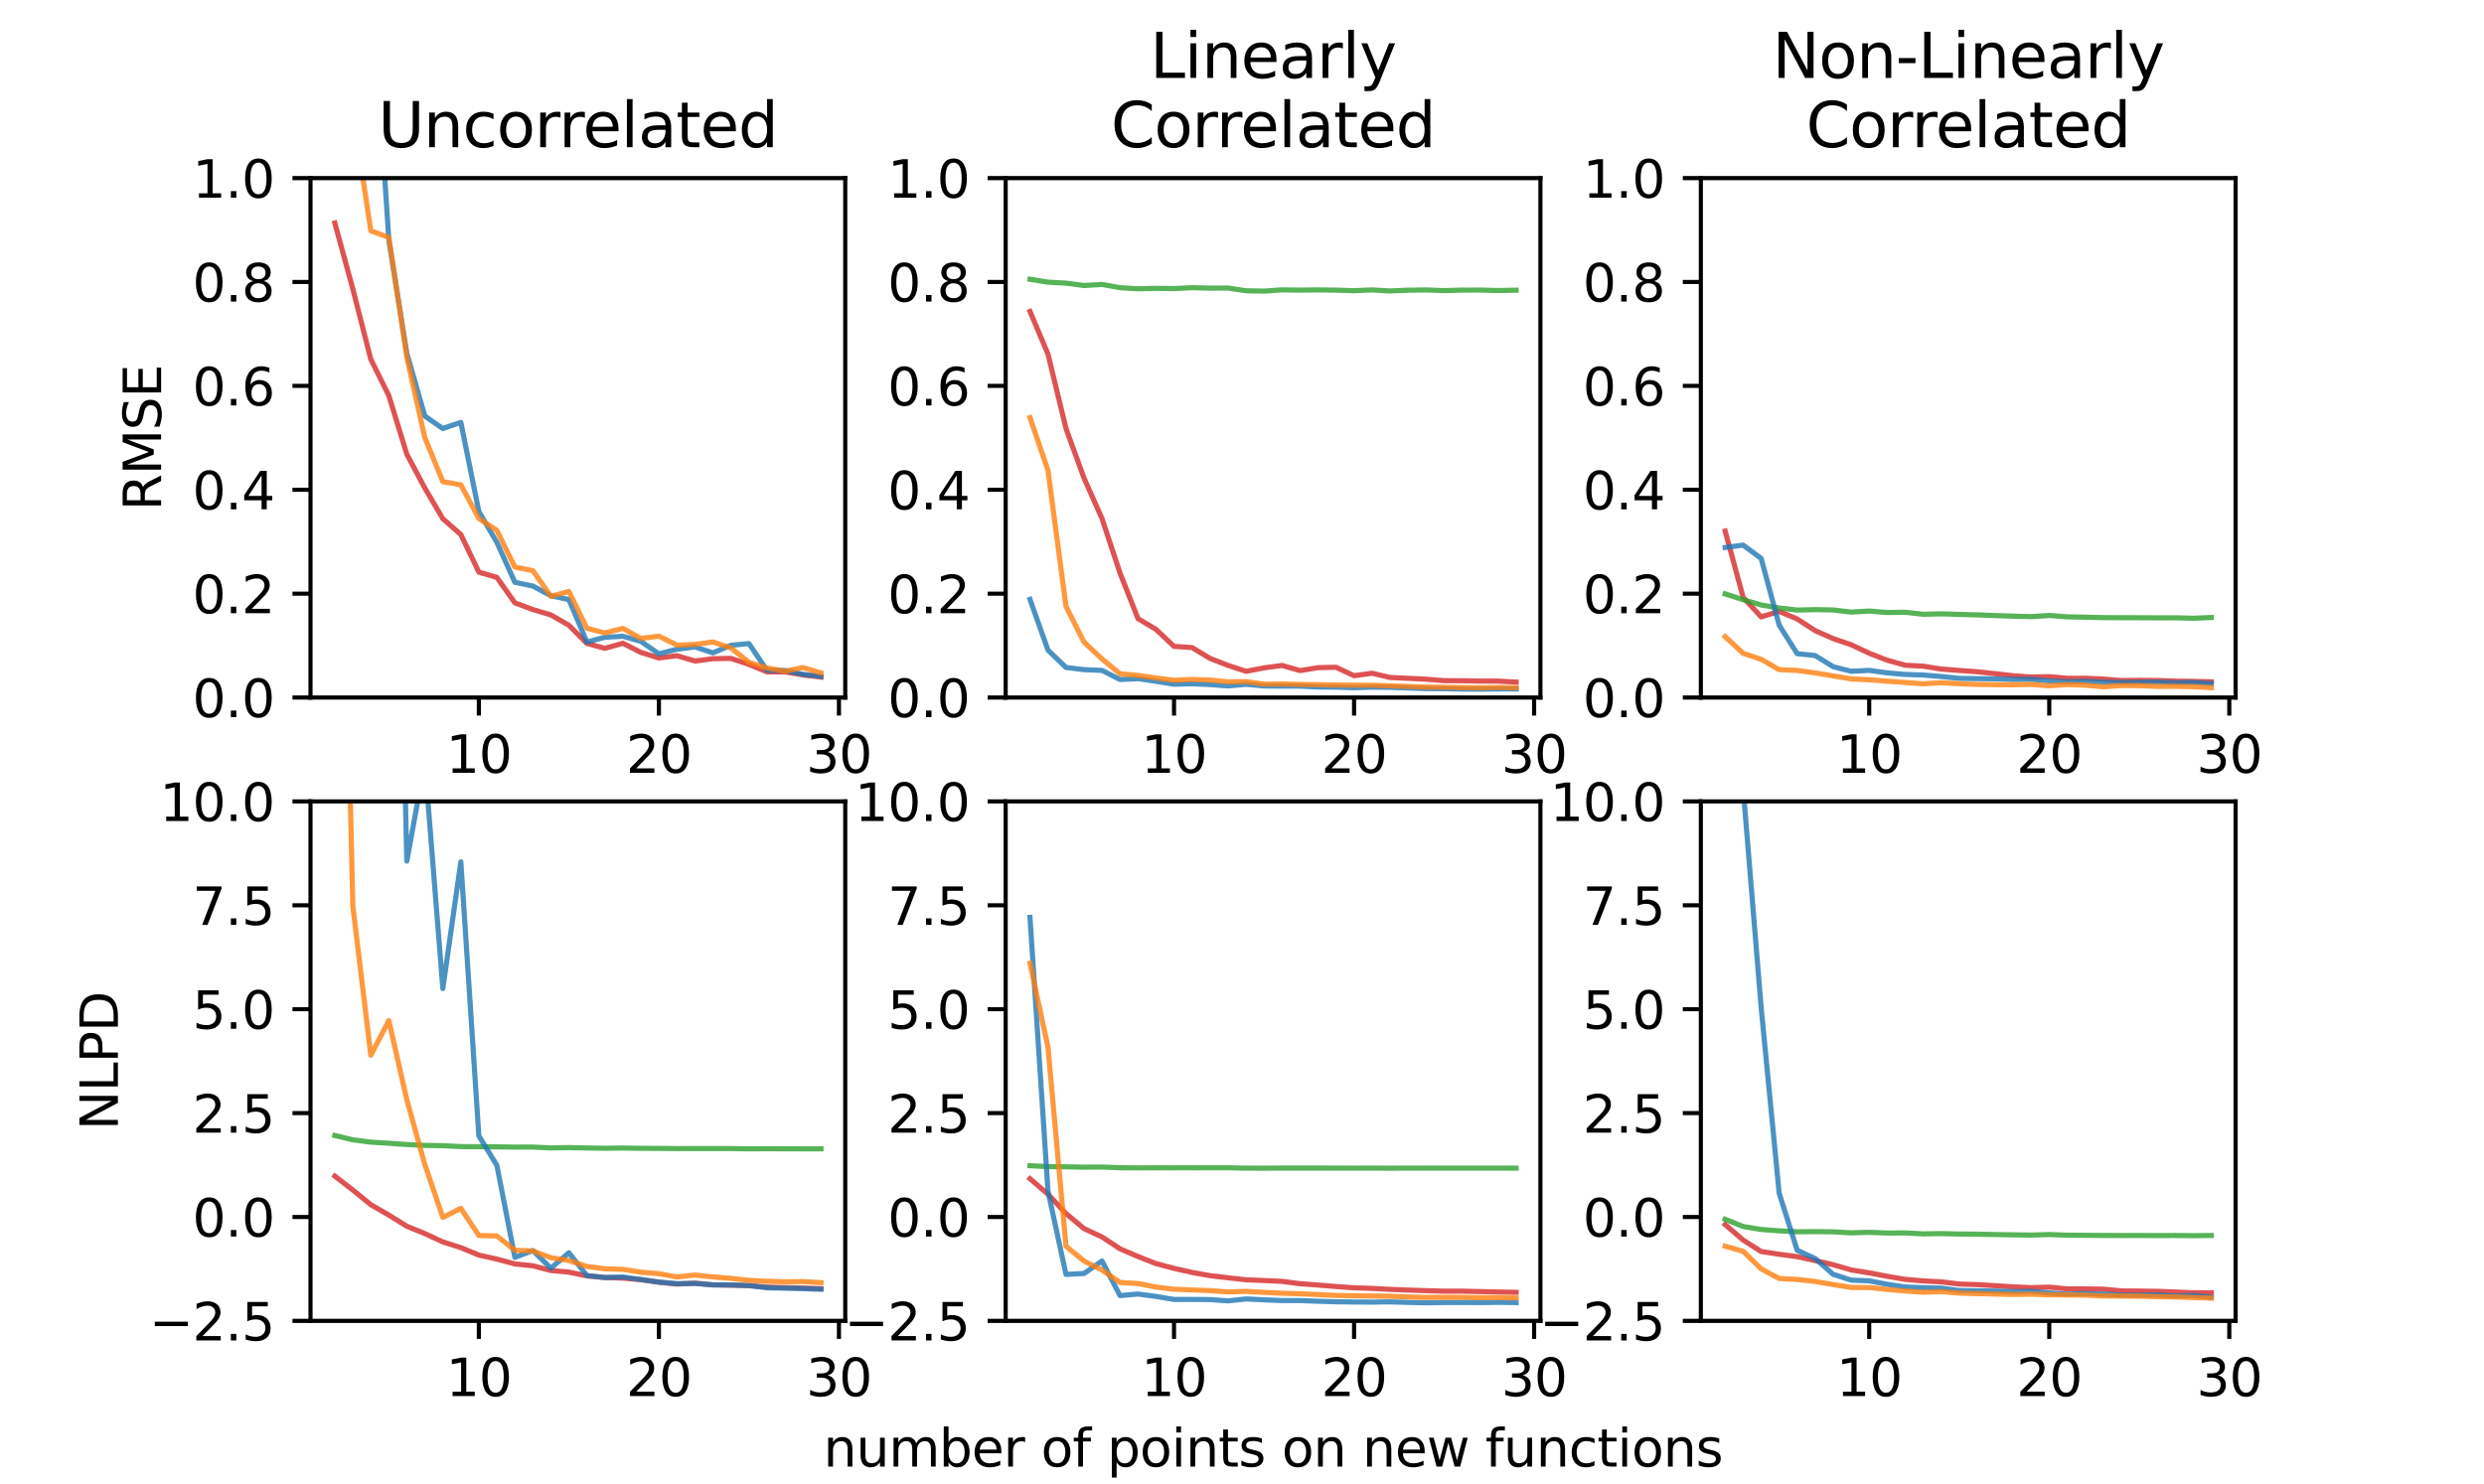 <?xml version="1.0" encoding="utf-8" standalone="no"?>
<!DOCTYPE svg PUBLIC "-//W3C//DTD SVG 1.1//EN"
  "http://www.w3.org/Graphics/SVG/1.1/DTD/svg11.dtd">
<svg xmlns:xlink="http://www.w3.org/1999/xlink" width="481.89pt" height="288pt" viewBox="0 0 481.89 288" xmlns="http://www.w3.org/2000/svg" version="1.1">
 <defs>
  <style type="text/css">*{stroke-linejoin: round; stroke-linecap: butt}</style>
 </defs>
 <g id="figure_1">
  <g id="patch_1">
   <path d="M 0 288 
L 481.89 288 
L 481.89 0 
L 0 0 
z
" style="fill: #ffffff"/>
  </g>
  <g id="axes_1">
   <g id="patch_2">
    <path d="M 60.236 135.36 
L 163.976 135.36 
L 163.976 34.56 
L 60.236 34.56 
z
" style="fill: #ffffff"/>
   </g>
   <g id="matplotlib.axis_1">
    <g id="xtick_1">
     <g id="line2d_1">
      <defs>
       <path id="m0450452667" d="M 0 0 
L 0 3.5 
" style="stroke: #000000; stroke-width: 0.8"/>
      </defs>
      <g>
       <use xlink:href="#m0450452667" x="92.895" y="135.36" style="stroke: #000000; stroke-width: 0.8"/>
      </g>
     </g>
     <g id="text_1">
      <!-- 10 -->
      <g transform="translate(86.533 149.958) scale(0.1 -0.1)">
       <defs>
        <path id="DejaVuSans-31" d="M 794 531 
L 1825 531 
L 1825 4091 
L 703 3866 
L 703 4441 
L 1819 4666 
L 2450 4666 
L 2450 531 
L 3481 531 
L 3481 0 
L 794 0 
L 794 531 
z
" transform="scale(0.016)"/>
        <path id="DejaVuSans-30" d="M 2034 4250 
Q 1547 4250 1301 3770 
Q 1056 3291 1056 2328 
Q 1056 1369 1301 889 
Q 1547 409 2034 409 
Q 2525 409 2770 889 
Q 3016 1369 3016 2328 
Q 3016 3291 2770 3770 
Q 2525 4250 2034 4250 
z
M 2034 4750 
Q 2819 4750 3233 4129 
Q 3647 3509 3647 2328 
Q 3647 1150 3233 529 
Q 2819 -91 2034 -91 
Q 1250 -91 836 529 
Q 422 1150 422 2328 
Q 422 3509 836 4129 
Q 1250 4750 2034 4750 
z
" transform="scale(0.016)"/>
       </defs>
       <use xlink:href="#DejaVuSans-31"/>
       <use xlink:href="#DejaVuSans-30" x="63.623"/>
      </g>
     </g>
    </g>
    <g id="xtick_2">
     <g id="line2d_2">
      <g>
       <use xlink:href="#m0450452667" x="127.825" y="135.36" style="stroke: #000000; stroke-width: 0.8"/>
      </g>
     </g>
     <g id="text_2">
      <!-- 20 -->
      <g transform="translate(121.462 149.958) scale(0.1 -0.1)">
       <defs>
        <path id="DejaVuSans-32" d="M 1228 531 
L 3431 531 
L 3431 0 
L 469 0 
L 469 531 
Q 828 903 1448 1529 
Q 2069 2156 2228 2338 
Q 2531 2678 2651 2914 
Q 2772 3150 2772 3378 
Q 2772 3750 2511 3984 
Q 2250 4219 1831 4219 
Q 1534 4219 1204 4116 
Q 875 4013 500 3803 
L 500 4441 
Q 881 4594 1212 4672 
Q 1544 4750 1819 4750 
Q 2544 4750 2975 4387 
Q 3406 4025 3406 3419 
Q 3406 3131 3298 2873 
Q 3191 2616 2906 2266 
Q 2828 2175 2409 1742 
Q 1991 1309 1228 531 
z
" transform="scale(0.016)"/>
       </defs>
       <use xlink:href="#DejaVuSans-32"/>
       <use xlink:href="#DejaVuSans-30" x="63.623"/>
      </g>
     </g>
    </g>
    <g id="xtick_3">
     <g id="line2d_3">
      <g>
       <use xlink:href="#m0450452667" x="162.754" y="135.36" style="stroke: #000000; stroke-width: 0.8"/>
      </g>
     </g>
     <g id="text_3">
      <!-- 30 -->
      <g transform="translate(156.391 149.958) scale(0.1 -0.1)">
       <defs>
        <path id="DejaVuSans-33" d="M 2597 2516 
Q 3050 2419 3304 2112 
Q 3559 1806 3559 1356 
Q 3559 666 3084 287 
Q 2609 -91 1734 -91 
Q 1441 -91 1130 -33 
Q 819 25 488 141 
L 488 750 
Q 750 597 1062 519 
Q 1375 441 1716 441 
Q 2309 441 2620 675 
Q 2931 909 2931 1356 
Q 2931 1769 2642 2001 
Q 2353 2234 1838 2234 
L 1294 2234 
L 1294 2753 
L 1863 2753 
Q 2328 2753 2575 2939 
Q 2822 3125 2822 3475 
Q 2822 3834 2567 4026 
Q 2313 4219 1838 4219 
Q 1578 4219 1281 4162 
Q 984 4106 628 3988 
L 628 4550 
Q 988 4650 1302 4700 
Q 1616 4750 1894 4750 
Q 2613 4750 3031 4423 
Q 3450 4097 3450 3541 
Q 3450 3153 3228 2886 
Q 3006 2619 2597 2516 
z
" transform="scale(0.016)"/>
       </defs>
       <use xlink:href="#DejaVuSans-33"/>
       <use xlink:href="#DejaVuSans-30" x="63.623"/>
      </g>
     </g>
    </g>
   </g>
   <g id="matplotlib.axis_2">
    <g id="ytick_1">
     <g id="line2d_4">
      <defs>
       <path id="m68ad3c7c49" d="M 0 0 
L -3.5 0 
" style="stroke: #000000; stroke-width: 0.8"/>
      </defs>
      <g>
       <use xlink:href="#m68ad3c7c49" x="60.236" y="135.36" style="stroke: #000000; stroke-width: 0.8"/>
      </g>
     </g>
     <g id="text_4">
      <!-- 0.0 -->
      <g transform="translate(37.333 139.159) scale(0.1 -0.1)">
       <defs>
        <path id="DejaVuSans-2e" d="M 684 794 
L 1344 794 
L 1344 0 
L 684 0 
L 684 794 
z
" transform="scale(0.016)"/>
       </defs>
       <use xlink:href="#DejaVuSans-30"/>
       <use xlink:href="#DejaVuSans-2e" x="63.623"/>
       <use xlink:href="#DejaVuSans-30" x="95.41"/>
      </g>
     </g>
    </g>
    <g id="ytick_2">
     <g id="line2d_5">
      <g>
       <use xlink:href="#m68ad3c7c49" x="60.236" y="115.2" style="stroke: #000000; stroke-width: 0.8"/>
      </g>
     </g>
     <g id="text_5">
      <!-- 0.2 -->
      <g transform="translate(37.333 118.999) scale(0.1 -0.1)">
       <use xlink:href="#DejaVuSans-30"/>
       <use xlink:href="#DejaVuSans-2e" x="63.623"/>
       <use xlink:href="#DejaVuSans-32" x="95.41"/>
      </g>
     </g>
    </g>
    <g id="ytick_3">
     <g id="line2d_6">
      <g>
       <use xlink:href="#m68ad3c7c49" x="60.236" y="95.04" style="stroke: #000000; stroke-width: 0.8"/>
      </g>
     </g>
     <g id="text_6">
      <!-- 0.4 -->
      <g transform="translate(37.333 98.839) scale(0.1 -0.1)">
       <defs>
        <path id="DejaVuSans-34" d="M 2419 4116 
L 825 1625 
L 2419 1625 
L 2419 4116 
z
M 2253 4666 
L 3047 4666 
L 3047 1625 
L 3713 1625 
L 3713 1100 
L 3047 1100 
L 3047 0 
L 2419 0 
L 2419 1100 
L 313 1100 
L 313 1709 
L 2253 4666 
z
" transform="scale(0.016)"/>
       </defs>
       <use xlink:href="#DejaVuSans-30"/>
       <use xlink:href="#DejaVuSans-2e" x="63.623"/>
       <use xlink:href="#DejaVuSans-34" x="95.41"/>
      </g>
     </g>
    </g>
    <g id="ytick_4">
     <g id="line2d_7">
      <g>
       <use xlink:href="#m68ad3c7c49" x="60.236" y="74.88" style="stroke: #000000; stroke-width: 0.8"/>
      </g>
     </g>
     <g id="text_7">
      <!-- 0.6 -->
      <g transform="translate(37.333 78.679) scale(0.1 -0.1)">
       <defs>
        <path id="DejaVuSans-36" d="M 2113 2584 
Q 1688 2584 1439 2293 
Q 1191 2003 1191 1497 
Q 1191 994 1439 701 
Q 1688 409 2113 409 
Q 2538 409 2786 701 
Q 3034 994 3034 1497 
Q 3034 2003 2786 2293 
Q 2538 2584 2113 2584 
z
M 3366 4563 
L 3366 3988 
Q 3128 4100 2886 4159 
Q 2644 4219 2406 4219 
Q 1781 4219 1451 3797 
Q 1122 3375 1075 2522 
Q 1259 2794 1537 2939 
Q 1816 3084 2150 3084 
Q 2853 3084 3261 2657 
Q 3669 2231 3669 1497 
Q 3669 778 3244 343 
Q 2819 -91 2113 -91 
Q 1303 -91 875 529 
Q 447 1150 447 2328 
Q 447 3434 972 4092 
Q 1497 4750 2381 4750 
Q 2619 4750 2861 4703 
Q 3103 4656 3366 4563 
z
" transform="scale(0.016)"/>
       </defs>
       <use xlink:href="#DejaVuSans-30"/>
       <use xlink:href="#DejaVuSans-2e" x="63.623"/>
       <use xlink:href="#DejaVuSans-36" x="95.41"/>
      </g>
     </g>
    </g>
    <g id="ytick_5">
     <g id="line2d_8">
      <g>
       <use xlink:href="#m68ad3c7c49" x="60.236" y="54.72" style="stroke: #000000; stroke-width: 0.8"/>
      </g>
     </g>
     <g id="text_8">
      <!-- 0.8 -->
      <g transform="translate(37.333 58.519) scale(0.1 -0.1)">
       <defs>
        <path id="DejaVuSans-38" d="M 2034 2216 
Q 1584 2216 1326 1975 
Q 1069 1734 1069 1313 
Q 1069 891 1326 650 
Q 1584 409 2034 409 
Q 2484 409 2743 651 
Q 3003 894 3003 1313 
Q 3003 1734 2745 1975 
Q 2488 2216 2034 2216 
z
M 1403 2484 
Q 997 2584 770 2862 
Q 544 3141 544 3541 
Q 544 4100 942 4425 
Q 1341 4750 2034 4750 
Q 2731 4750 3128 4425 
Q 3525 4100 3525 3541 
Q 3525 3141 3298 2862 
Q 3072 2584 2669 2484 
Q 3125 2378 3379 2068 
Q 3634 1759 3634 1313 
Q 3634 634 3220 271 
Q 2806 -91 2034 -91 
Q 1263 -91 848 271 
Q 434 634 434 1313 
Q 434 1759 690 2068 
Q 947 2378 1403 2484 
z
M 1172 3481 
Q 1172 3119 1398 2916 
Q 1625 2713 2034 2713 
Q 2441 2713 2670 2916 
Q 2900 3119 2900 3481 
Q 2900 3844 2670 4047 
Q 2441 4250 2034 4250 
Q 1625 4250 1398 4047 
Q 1172 3844 1172 3481 
z
" transform="scale(0.016)"/>
       </defs>
       <use xlink:href="#DejaVuSans-30"/>
       <use xlink:href="#DejaVuSans-2e" x="63.623"/>
       <use xlink:href="#DejaVuSans-38" x="95.41"/>
      </g>
     </g>
    </g>
    <g id="ytick_6">
     <g id="line2d_9">
      <g>
       <use xlink:href="#m68ad3c7c49" x="60.236" y="34.56" style="stroke: #000000; stroke-width: 0.8"/>
      </g>
     </g>
     <g id="text_9">
      <!-- 1.0 -->
      <g transform="translate(37.333 38.359) scale(0.1 -0.1)">
       <use xlink:href="#DejaVuSans-31"/>
       <use xlink:href="#DejaVuSans-2e" x="63.623"/>
       <use xlink:href="#DejaVuSans-30" x="95.41"/>
      </g>
     </g>
    </g>
    <g id="text_10">
     <!-- RMSE -->
     <g transform="translate(31.253 99.082) rotate(-90) scale(0.1 -0.1)">
      <defs>
       <path id="DejaVuSans-52" d="M 2841 2188 
Q 3044 2119 3236 1894 
Q 3428 1669 3622 1275 
L 4263 0 
L 3584 0 
L 2988 1197 
Q 2756 1666 2539 1819 
Q 2322 1972 1947 1972 
L 1259 1972 
L 1259 0 
L 628 0 
L 628 4666 
L 2053 4666 
Q 2853 4666 3247 4331 
Q 3641 3997 3641 3322 
Q 3641 2881 3436 2590 
Q 3231 2300 2841 2188 
z
M 1259 4147 
L 1259 2491 
L 2053 2491 
Q 2509 2491 2742 2702 
Q 2975 2913 2975 3322 
Q 2975 3731 2742 3939 
Q 2509 4147 2053 4147 
L 1259 4147 
z
" transform="scale(0.016)"/>
       <path id="DejaVuSans-4d" d="M 628 4666 
L 1569 4666 
L 2759 1491 
L 3956 4666 
L 4897 4666 
L 4897 0 
L 4281 0 
L 4281 4097 
L 3078 897 
L 2444 897 
L 1241 4097 
L 1241 0 
L 628 0 
L 628 4666 
z
" transform="scale(0.016)"/>
       <path id="DejaVuSans-53" d="M 3425 4513 
L 3425 3897 
Q 3066 4069 2747 4153 
Q 2428 4238 2131 4238 
Q 1616 4238 1336 4038 
Q 1056 3838 1056 3469 
Q 1056 3159 1242 3001 
Q 1428 2844 1947 2747 
L 2328 2669 
Q 3034 2534 3370 2195 
Q 3706 1856 3706 1288 
Q 3706 609 3251 259 
Q 2797 -91 1919 -91 
Q 1588 -91 1214 -16 
Q 841 59 441 206 
L 441 856 
Q 825 641 1194 531 
Q 1563 422 1919 422 
Q 2459 422 2753 634 
Q 3047 847 3047 1241 
Q 3047 1584 2836 1778 
Q 2625 1972 2144 2069 
L 1759 2144 
Q 1053 2284 737 2584 
Q 422 2884 422 3419 
Q 422 4038 858 4394 
Q 1294 4750 2059 4750 
Q 2388 4750 2728 4690 
Q 3069 4631 3425 4513 
z
" transform="scale(0.016)"/>
       <path id="DejaVuSans-45" d="M 628 4666 
L 3578 4666 
L 3578 4134 
L 1259 4134 
L 1259 2753 
L 3481 2753 
L 3481 2222 
L 1259 2222 
L 1259 531 
L 3634 531 
L 3634 0 
L 628 0 
L 628 4666 
z
" transform="scale(0.016)"/>
      </defs>
      <use xlink:href="#DejaVuSans-52"/>
      <use xlink:href="#DejaVuSans-4d" x="69.482"/>
      <use xlink:href="#DejaVuSans-53" x="155.762"/>
      <use xlink:href="#DejaVuSans-45" x="219.238"/>
     </g>
    </g>
   </g>
   <g id="line2d_10">
    <path d="M 64.952 43.272 
L 68.445 56.061 
L 71.938 69.724 
L 75.43 76.771 
L 78.923 88.15 
L 82.416 94.714 
L 85.909 100.663 
L 89.402 103.737 
L 92.895 111.021 
L 96.388 112.046 
L 99.881 116.982 
L 103.374 118.283 
L 106.867 119.329 
L 110.36 121.331 
L 113.853 124.854 
L 117.346 125.816 
L 120.839 124.825 
L 124.332 126.607 
L 127.825 127.685 
L 131.317 127.242 
L 134.81 128.275 
L 138.303 127.826 
L 141.796 127.765 
L 145.289 128.933 
L 148.782 130.375 
L 152.275 130.378 
L 155.768 130.982 
L 159.261 131.392 
" clip-path="url(#p5158f71b2e)" style="fill: none; stroke: #d62728; stroke-opacity: 0.8; stroke-linecap: square"/>
   </g>
   <g id="line2d_11">
    <path d="M 80.377 -1 
L 82.416 0.284 
L 85.909 1.143 
L 89.402 4.472 
L 92.895 4.876 
L 96.388 4.949 
L 99.881 5.906 
L 103.374 5.39 
L 106.867 8.301 
L 110.36 7.016 
L 113.853 8.273 
L 117.346 9.263 
L 120.839 8.22 
L 124.332 9.242 
L 127.825 9.337 
L 131.317 9.811 
L 134.81 9.703 
L 138.303 9.272 
L 141.796 9.668 
L 145.289 11.094 
L 148.782 10.215 
L 152.275 10.342 
L 155.768 10.479 
L 159.261 10.57 
" clip-path="url(#p5158f71b2e)" style="fill: none; stroke: #2ca02c; stroke-opacity: 0.8; stroke-linecap: square"/>
   </g>
   <g id="line2d_12">
    <path d="M 72.311 -1 
L 75.43 46.521 
L 78.923 68.566 
L 82.416 80.739 
L 85.909 83.161 
L 89.402 81.962 
L 92.895 99.263 
L 96.388 105.247 
L 99.881 112.997 
L 103.374 113.724 
L 106.867 115.601 
L 110.36 116.343 
L 113.853 124.584 
L 117.346 123.665 
L 120.839 123.461 
L 124.332 124.468 
L 127.825 126.884 
L 131.317 125.985 
L 134.81 125.541 
L 138.303 126.686 
L 141.796 125.223 
L 145.289 124.887 
L 148.782 130.069 
L 152.275 130.114 
L 155.768 130.851 
L 159.261 131.243 
" clip-path="url(#p5158f71b2e)" style="fill: none; stroke: #1f77b4; stroke-opacity: 0.8; stroke-linecap: square"/>
   </g>
   <g id="line2d_13">
    <path d="M 66.489 -1 
L 68.445 21.561 
L 71.938 44.81 
L 75.43 46.051 
L 78.923 69.316 
L 82.416 84.931 
L 85.909 93.468 
L 89.402 94.079 
L 92.895 100.615 
L 96.388 102.912 
L 99.881 110.039 
L 103.374 110.733 
L 106.867 115.717 
L 110.36 114.775 
L 113.853 121.904 
L 117.346 122.839 
L 120.839 121.936 
L 124.332 123.89 
L 127.825 123.449 
L 131.317 125.193 
L 134.81 125.061 
L 138.303 124.575 
L 141.796 125.734 
L 145.289 128.526 
L 148.782 129.627 
L 152.275 130.254 
L 155.768 129.54 
L 159.261 130.58 
" clip-path="url(#p5158f71b2e)" style="fill: none; stroke: #ff7f0e; stroke-opacity: 0.8; stroke-linecap: square"/>
   </g>
   <g id="patch_3">
    <path d="M 60.236 135.36 
L 60.236 34.56 
" style="fill: none; stroke: #000000; stroke-width: 0.8; stroke-linejoin: miter; stroke-linecap: square"/>
   </g>
   <g id="patch_4">
    <path d="M 163.976 135.36 
L 163.976 34.56 
" style="fill: none; stroke: #000000; stroke-width: 0.8; stroke-linejoin: miter; stroke-linecap: square"/>
   </g>
   <g id="patch_5">
    <path d="M 60.236 135.36 
L 163.976 135.36 
" style="fill: none; stroke: #000000; stroke-width: 0.8; stroke-linejoin: miter; stroke-linecap: square"/>
   </g>
   <g id="patch_6">
    <path d="M 60.236 34.56 
L 163.976 34.56 
" style="fill: none; stroke: #000000; stroke-width: 0.8; stroke-linejoin: miter; stroke-linecap: square"/>
   </g>
   <g id="text_11">
    <!-- Uncorrelated -->
    <g transform="translate(73.36 28.56) scale(0.12 -0.12)">
     <defs>
      <path id="DejaVuSans-55" d="M 556 4666 
L 1191 4666 
L 1191 1831 
Q 1191 1081 1462 751 
Q 1734 422 2344 422 
Q 2950 422 3222 751 
Q 3494 1081 3494 1831 
L 3494 4666 
L 4128 4666 
L 4128 1753 
Q 4128 841 3676 375 
Q 3225 -91 2344 -91 
Q 1459 -91 1007 375 
Q 556 841 556 1753 
L 556 4666 
z
" transform="scale(0.016)"/>
      <path id="DejaVuSans-6e" d="M 3513 2113 
L 3513 0 
L 2938 0 
L 2938 2094 
Q 2938 2591 2744 2837 
Q 2550 3084 2163 3084 
Q 1697 3084 1428 2787 
Q 1159 2491 1159 1978 
L 1159 0 
L 581 0 
L 581 3500 
L 1159 3500 
L 1159 2956 
Q 1366 3272 1645 3428 
Q 1925 3584 2291 3584 
Q 2894 3584 3203 3211 
Q 3513 2838 3513 2113 
z
" transform="scale(0.016)"/>
      <path id="DejaVuSans-63" d="M 3122 3366 
L 3122 2828 
Q 2878 2963 2633 3030 
Q 2388 3097 2138 3097 
Q 1578 3097 1268 2742 
Q 959 2388 959 1747 
Q 959 1106 1268 751 
Q 1578 397 2138 397 
Q 2388 397 2633 464 
Q 2878 531 3122 666 
L 3122 134 
Q 2881 22 2623 -34 
Q 2366 -91 2075 -91 
Q 1284 -91 818 406 
Q 353 903 353 1747 
Q 353 2603 823 3093 
Q 1294 3584 2113 3584 
Q 2378 3584 2631 3529 
Q 2884 3475 3122 3366 
z
" transform="scale(0.016)"/>
      <path id="DejaVuSans-6f" d="M 1959 3097 
Q 1497 3097 1228 2736 
Q 959 2375 959 1747 
Q 959 1119 1226 758 
Q 1494 397 1959 397 
Q 2419 397 2687 759 
Q 2956 1122 2956 1747 
Q 2956 2369 2687 2733 
Q 2419 3097 1959 3097 
z
M 1959 3584 
Q 2709 3584 3137 3096 
Q 3566 2609 3566 1747 
Q 3566 888 3137 398 
Q 2709 -91 1959 -91 
Q 1206 -91 779 398 
Q 353 888 353 1747 
Q 353 2609 779 3096 
Q 1206 3584 1959 3584 
z
" transform="scale(0.016)"/>
      <path id="DejaVuSans-72" d="M 2631 2963 
Q 2534 3019 2420 3045 
Q 2306 3072 2169 3072 
Q 1681 3072 1420 2755 
Q 1159 2438 1159 1844 
L 1159 0 
L 581 0 
L 581 3500 
L 1159 3500 
L 1159 2956 
Q 1341 3275 1631 3429 
Q 1922 3584 2338 3584 
Q 2397 3584 2469 3576 
Q 2541 3569 2628 3553 
L 2631 2963 
z
" transform="scale(0.016)"/>
      <path id="DejaVuSans-65" d="M 3597 1894 
L 3597 1613 
L 953 1613 
Q 991 1019 1311 708 
Q 1631 397 2203 397 
Q 2534 397 2845 478 
Q 3156 559 3463 722 
L 3463 178 
Q 3153 47 2828 -22 
Q 2503 -91 2169 -91 
Q 1331 -91 842 396 
Q 353 884 353 1716 
Q 353 2575 817 3079 
Q 1281 3584 2069 3584 
Q 2775 3584 3186 3129 
Q 3597 2675 3597 1894 
z
M 3022 2063 
Q 3016 2534 2758 2815 
Q 2500 3097 2075 3097 
Q 1594 3097 1305 2825 
Q 1016 2553 972 2059 
L 3022 2063 
z
" transform="scale(0.016)"/>
      <path id="DejaVuSans-6c" d="M 603 4863 
L 1178 4863 
L 1178 0 
L 603 0 
L 603 4863 
z
" transform="scale(0.016)"/>
      <path id="DejaVuSans-61" d="M 2194 1759 
Q 1497 1759 1228 1600 
Q 959 1441 959 1056 
Q 959 750 1161 570 
Q 1363 391 1709 391 
Q 2188 391 2477 730 
Q 2766 1069 2766 1631 
L 2766 1759 
L 2194 1759 
z
M 3341 1997 
L 3341 0 
L 2766 0 
L 2766 531 
Q 2569 213 2275 61 
Q 1981 -91 1556 -91 
Q 1019 -91 701 211 
Q 384 513 384 1019 
Q 384 1609 779 1909 
Q 1175 2209 1959 2209 
L 2766 2209 
L 2766 2266 
Q 2766 2663 2505 2880 
Q 2244 3097 1772 3097 
Q 1472 3097 1187 3025 
Q 903 2953 641 2809 
L 641 3341 
Q 956 3463 1253 3523 
Q 1550 3584 1831 3584 
Q 2591 3584 2966 3190 
Q 3341 2797 3341 1997 
z
" transform="scale(0.016)"/>
      <path id="DejaVuSans-74" d="M 1172 4494 
L 1172 3500 
L 2356 3500 
L 2356 3053 
L 1172 3053 
L 1172 1153 
Q 1172 725 1289 603 
Q 1406 481 1766 481 
L 2356 481 
L 2356 0 
L 1766 0 
Q 1100 0 847 248 
Q 594 497 594 1153 
L 594 3053 
L 172 3053 
L 172 3500 
L 594 3500 
L 594 4494 
L 1172 4494 
z
" transform="scale(0.016)"/>
      <path id="DejaVuSans-64" d="M 2906 2969 
L 2906 4863 
L 3481 4863 
L 3481 0 
L 2906 0 
L 2906 525 
Q 2725 213 2448 61 
Q 2172 -91 1784 -91 
Q 1150 -91 751 415 
Q 353 922 353 1747 
Q 353 2572 751 3078 
Q 1150 3584 1784 3584 
Q 2172 3584 2448 3432 
Q 2725 3281 2906 2969 
z
M 947 1747 
Q 947 1113 1208 752 
Q 1469 391 1925 391 
Q 2381 391 2643 752 
Q 2906 1113 2906 1747 
Q 2906 2381 2643 2742 
Q 2381 3103 1925 3103 
Q 1469 3103 1208 2742 
Q 947 2381 947 1747 
z
" transform="scale(0.016)"/>
     </defs>
     <use xlink:href="#DejaVuSans-55"/>
     <use xlink:href="#DejaVuSans-6e" x="73.193"/>
     <use xlink:href="#DejaVuSans-63" x="136.572"/>
     <use xlink:href="#DejaVuSans-6f" x="191.553"/>
     <use xlink:href="#DejaVuSans-72" x="252.734"/>
     <use xlink:href="#DejaVuSans-72" x="292.098"/>
     <use xlink:href="#DejaVuSans-65" x="330.961"/>
     <use xlink:href="#DejaVuSans-6c" x="392.484"/>
     <use xlink:href="#DejaVuSans-61" x="420.268"/>
     <use xlink:href="#DejaVuSans-74" x="481.547"/>
     <use xlink:href="#DejaVuSans-65" x="520.756"/>
     <use xlink:href="#DejaVuSans-64" x="582.279"/>
    </g>
   </g>
  </g>
  <g id="axes_2">
   <g id="patch_7">
    <path d="M 195.098 135.36 
L 298.839 135.36 
L 298.839 34.56 
L 195.098 34.56 
z
" style="fill: #ffffff"/>
   </g>
   <g id="matplotlib.axis_3">
    <g id="xtick_4">
     <g id="line2d_14">
      <g>
       <use xlink:href="#m0450452667" x="227.757" y="135.36" style="stroke: #000000; stroke-width: 0.8"/>
      </g>
     </g>
     <g id="text_12">
      <!-- 10 -->
      <g transform="translate(221.395 149.958) scale(0.1 -0.1)">
       <use xlink:href="#DejaVuSans-31"/>
       <use xlink:href="#DejaVuSans-30" x="63.623"/>
      </g>
     </g>
    </g>
    <g id="xtick_5">
     <g id="line2d_15">
      <g>
       <use xlink:href="#m0450452667" x="262.687" y="135.36" style="stroke: #000000; stroke-width: 0.8"/>
      </g>
     </g>
     <g id="text_13">
      <!-- 20 -->
      <g transform="translate(256.324 149.958) scale(0.1 -0.1)">
       <use xlink:href="#DejaVuSans-32"/>
       <use xlink:href="#DejaVuSans-30" x="63.623"/>
      </g>
     </g>
    </g>
    <g id="xtick_6">
     <g id="line2d_16">
      <g>
       <use xlink:href="#m0450452667" x="297.616" y="135.36" style="stroke: #000000; stroke-width: 0.8"/>
      </g>
     </g>
     <g id="text_14">
      <!-- 30 -->
      <g transform="translate(291.254 149.958) scale(0.1 -0.1)">
       <use xlink:href="#DejaVuSans-33"/>
       <use xlink:href="#DejaVuSans-30" x="63.623"/>
      </g>
     </g>
    </g>
   </g>
   <g id="matplotlib.axis_4">
    <g id="ytick_7">
     <g id="line2d_17">
      <g>
       <use xlink:href="#m68ad3c7c49" x="195.098" y="135.36" style="stroke: #000000; stroke-width: 0.8"/>
      </g>
     </g>
     <g id="text_15">
      <!-- 0.0 -->
      <g transform="translate(172.195 139.159) scale(0.1 -0.1)">
       <use xlink:href="#DejaVuSans-30"/>
       <use xlink:href="#DejaVuSans-2e" x="63.623"/>
       <use xlink:href="#DejaVuSans-30" x="95.41"/>
      </g>
     </g>
    </g>
    <g id="ytick_8">
     <g id="line2d_18">
      <g>
       <use xlink:href="#m68ad3c7c49" x="195.098" y="115.2" style="stroke: #000000; stroke-width: 0.8"/>
      </g>
     </g>
     <g id="text_16">
      <!-- 0.2 -->
      <g transform="translate(172.195 118.999) scale(0.1 -0.1)">
       <use xlink:href="#DejaVuSans-30"/>
       <use xlink:href="#DejaVuSans-2e" x="63.623"/>
       <use xlink:href="#DejaVuSans-32" x="95.41"/>
      </g>
     </g>
    </g>
    <g id="ytick_9">
     <g id="line2d_19">
      <g>
       <use xlink:href="#m68ad3c7c49" x="195.098" y="95.04" style="stroke: #000000; stroke-width: 0.8"/>
      </g>
     </g>
     <g id="text_17">
      <!-- 0.4 -->
      <g transform="translate(172.195 98.839) scale(0.1 -0.1)">
       <use xlink:href="#DejaVuSans-30"/>
       <use xlink:href="#DejaVuSans-2e" x="63.623"/>
       <use xlink:href="#DejaVuSans-34" x="95.41"/>
      </g>
     </g>
    </g>
    <g id="ytick_10">
     <g id="line2d_20">
      <g>
       <use xlink:href="#m68ad3c7c49" x="195.098" y="74.88" style="stroke: #000000; stroke-width: 0.8"/>
      </g>
     </g>
     <g id="text_18">
      <!-- 0.6 -->
      <g transform="translate(172.195 78.679) scale(0.1 -0.1)">
       <use xlink:href="#DejaVuSans-30"/>
       <use xlink:href="#DejaVuSans-2e" x="63.623"/>
       <use xlink:href="#DejaVuSans-36" x="95.41"/>
      </g>
     </g>
    </g>
    <g id="ytick_11">
     <g id="line2d_21">
      <g>
       <use xlink:href="#m68ad3c7c49" x="195.098" y="54.72" style="stroke: #000000; stroke-width: 0.8"/>
      </g>
     </g>
     <g id="text_19">
      <!-- 0.8 -->
      <g transform="translate(172.195 58.519) scale(0.1 -0.1)">
       <use xlink:href="#DejaVuSans-30"/>
       <use xlink:href="#DejaVuSans-2e" x="63.623"/>
       <use xlink:href="#DejaVuSans-38" x="95.41"/>
      </g>
     </g>
    </g>
    <g id="ytick_12">
     <g id="line2d_22">
      <g>
       <use xlink:href="#m68ad3c7c49" x="195.098" y="34.56" style="stroke: #000000; stroke-width: 0.8"/>
      </g>
     </g>
     <g id="text_20">
      <!-- 1.0 -->
      <g transform="translate(172.195 38.359) scale(0.1 -0.1)">
       <use xlink:href="#DejaVuSans-31"/>
       <use xlink:href="#DejaVuSans-2e" x="63.623"/>
       <use xlink:href="#DejaVuSans-30" x="95.41"/>
      </g>
     </g>
    </g>
   </g>
   <g id="line2d_23">
    <path d="M 199.814 60.437 
L 203.307 68.716 
L 206.8 83.148 
L 210.293 92.778 
L 213.786 100.63 
L 217.279 111.199 
L 220.771 120.051 
L 224.264 122.132 
L 227.757 125.433 
L 231.25 125.661 
L 234.743 127.765 
L 238.236 129.126 
L 241.729 130.276 
L 245.222 129.595 
L 248.715 129.136 
L 252.208 130.133 
L 255.701 129.563 
L 259.194 129.493 
L 262.687 131.126 
L 266.18 130.642 
L 269.673 131.474 
L 273.166 131.628 
L 276.658 131.801 
L 280.151 132.085 
L 283.644 132.101 
L 287.137 132.164 
L 290.63 132.17 
L 294.123 132.374 
" clip-path="url(#paab306306d)" style="fill: none; stroke: #d62728; stroke-opacity: 0.8; stroke-linecap: square"/>
   </g>
   <g id="line2d_24">
    <path d="M 199.814 54.193 
L 203.307 54.755 
L 206.8 54.94 
L 210.293 55.405 
L 213.786 55.192 
L 217.279 55.825 
L 220.771 56.041 
L 224.264 55.956 
L 227.757 55.997 
L 231.25 55.83 
L 234.743 55.912 
L 238.236 55.895 
L 241.729 56.426 
L 245.222 56.492 
L 248.715 56.247 
L 252.208 56.301 
L 255.701 56.259 
L 259.194 56.3 
L 262.687 56.412 
L 266.18 56.261 
L 269.673 56.461 
L 273.166 56.31 
L 276.658 56.263 
L 280.151 56.393 
L 283.644 56.295 
L 287.137 56.289 
L 290.63 56.377 
L 294.123 56.312 
" clip-path="url(#paab306306d)" style="fill: none; stroke: #2ca02c; stroke-opacity: 0.8; stroke-linecap: square"/>
   </g>
   <g id="line2d_25">
    <path d="M 199.814 116.311 
L 203.307 126.166 
L 206.8 129.526 
L 210.293 129.948 
L 213.786 130.093 
L 217.279 131.861 
L 220.771 131.702 
L 224.264 132.209 
L 227.757 132.774 
L 231.25 132.682 
L 234.743 132.845 
L 238.236 133.112 
L 241.729 132.793 
L 245.222 133.119 
L 248.715 133.146 
L 252.208 133.149 
L 255.701 133.315 
L 259.194 133.351 
L 262.687 133.449 
L 266.18 133.35 
L 269.673 133.383 
L 273.166 133.5 
L 276.658 133.632 
L 280.151 133.645 
L 283.644 133.723 
L 287.137 133.737 
L 290.63 133.705 
L 294.123 133.692 
" clip-path="url(#paab306306d)" style="fill: none; stroke: #1f77b4; stroke-opacity: 0.8; stroke-linecap: square"/>
   </g>
   <g id="line2d_26">
    <path d="M 199.814 81.045 
L 203.307 91.292 
L 206.8 117.667 
L 210.293 124.603 
L 213.786 127.864 
L 217.279 130.755 
L 220.771 131.076 
L 224.264 131.563 
L 227.757 132.011 
L 231.25 131.853 
L 234.743 131.966 
L 238.236 132.311 
L 241.729 132.266 
L 245.222 132.759 
L 248.715 132.73 
L 252.208 132.813 
L 255.701 132.866 
L 259.194 132.937 
L 262.687 132.962 
L 266.18 132.974 
L 269.673 133.089 
L 273.166 133.207 
L 276.658 133.338 
L 280.151 133.356 
L 283.644 133.417 
L 287.137 133.457 
L 290.63 133.4 
L 294.123 133.451 
" clip-path="url(#paab306306d)" style="fill: none; stroke: #ff7f0e; stroke-opacity: 0.8; stroke-linecap: square"/>
   </g>
   <g id="patch_8">
    <path d="M 195.098 135.36 
L 195.098 34.56 
" style="fill: none; stroke: #000000; stroke-width: 0.8; stroke-linejoin: miter; stroke-linecap: square"/>
   </g>
   <g id="patch_9">
    <path d="M 298.839 135.36 
L 298.839 34.56 
" style="fill: none; stroke: #000000; stroke-width: 0.8; stroke-linejoin: miter; stroke-linecap: square"/>
   </g>
   <g id="patch_10">
    <path d="M 195.098 135.36 
L 298.839 135.36 
" style="fill: none; stroke: #000000; stroke-width: 0.8; stroke-linejoin: miter; stroke-linecap: square"/>
   </g>
   <g id="patch_11">
    <path d="M 195.098 34.56 
L 298.839 34.56 
" style="fill: none; stroke: #000000; stroke-width: 0.8; stroke-linejoin: miter; stroke-linecap: square"/>
   </g>
   <g id="text_21">
    <!-- Linearly -->
    <g transform="translate(223.103 15.123) scale(0.12 -0.12)">
     <defs>
      <path id="DejaVuSans-4c" d="M 628 4666 
L 1259 4666 
L 1259 531 
L 3531 531 
L 3531 0 
L 628 0 
L 628 4666 
z
" transform="scale(0.016)"/>
      <path id="DejaVuSans-69" d="M 603 3500 
L 1178 3500 
L 1178 0 
L 603 0 
L 603 3500 
z
M 603 4863 
L 1178 4863 
L 1178 4134 
L 603 4134 
L 603 4863 
z
" transform="scale(0.016)"/>
      <path id="DejaVuSans-79" d="M 2059 -325 
Q 1816 -950 1584 -1140 
Q 1353 -1331 966 -1331 
L 506 -1331 
L 506 -850 
L 844 -850 
Q 1081 -850 1212 -737 
Q 1344 -625 1503 -206 
L 1606 56 
L 191 3500 
L 800 3500 
L 1894 763 
L 2988 3500 
L 3597 3500 
L 2059 -325 
z
" transform="scale(0.016)"/>
     </defs>
     <use xlink:href="#DejaVuSans-4c"/>
     <use xlink:href="#DejaVuSans-69" x="55.713"/>
     <use xlink:href="#DejaVuSans-6e" x="83.496"/>
     <use xlink:href="#DejaVuSans-65" x="146.875"/>
     <use xlink:href="#DejaVuSans-61" x="208.398"/>
     <use xlink:href="#DejaVuSans-72" x="269.678"/>
     <use xlink:href="#DejaVuSans-6c" x="310.791"/>
     <use xlink:href="#DejaVuSans-79" x="338.574"/>
    </g>
    <!-- Correlated -->
    <g transform="translate(215.526 28.56) scale(0.12 -0.12)">
     <defs>
      <path id="DejaVuSans-43" d="M 4122 4306 
L 4122 3641 
Q 3803 3938 3442 4084 
Q 3081 4231 2675 4231 
Q 1875 4231 1450 3742 
Q 1025 3253 1025 2328 
Q 1025 1406 1450 917 
Q 1875 428 2675 428 
Q 3081 428 3442 575 
Q 3803 722 4122 1019 
L 4122 359 
Q 3791 134 3420 21 
Q 3050 -91 2638 -91 
Q 1578 -91 968 557 
Q 359 1206 359 2328 
Q 359 3453 968 4101 
Q 1578 4750 2638 4750 
Q 3056 4750 3426 4639 
Q 3797 4528 4122 4306 
z
" transform="scale(0.016)"/>
     </defs>
     <use xlink:href="#DejaVuSans-43"/>
     <use xlink:href="#DejaVuSans-6f" x="69.824"/>
     <use xlink:href="#DejaVuSans-72" x="131.006"/>
     <use xlink:href="#DejaVuSans-72" x="170.369"/>
     <use xlink:href="#DejaVuSans-65" x="209.232"/>
     <use xlink:href="#DejaVuSans-6c" x="270.756"/>
     <use xlink:href="#DejaVuSans-61" x="298.539"/>
     <use xlink:href="#DejaVuSans-74" x="359.818"/>
     <use xlink:href="#DejaVuSans-65" x="399.027"/>
     <use xlink:href="#DejaVuSans-64" x="460.551"/>
    </g>
   </g>
  </g>
  <g id="axes_3">
   <g id="patch_12">
    <path d="M 329.961 135.36 
L 433.701 135.36 
L 433.701 34.56 
L 329.961 34.56 
z
" style="fill: #ffffff"/>
   </g>
   <g id="matplotlib.axis_5">
    <g id="xtick_7">
     <g id="line2d_27">
      <g>
       <use xlink:href="#m0450452667" x="362.62" y="135.36" style="stroke: #000000; stroke-width: 0.8"/>
      </g>
     </g>
     <g id="text_22">
      <!-- 10 -->
      <g transform="translate(356.257 149.958) scale(0.1 -0.1)">
       <use xlink:href="#DejaVuSans-31"/>
       <use xlink:href="#DejaVuSans-30" x="63.623"/>
      </g>
     </g>
    </g>
    <g id="xtick_8">
     <g id="line2d_28">
      <g>
       <use xlink:href="#m0450452667" x="397.549" y="135.36" style="stroke: #000000; stroke-width: 0.8"/>
      </g>
     </g>
     <g id="text_23">
      <!-- 20 -->
      <g transform="translate(391.186 149.958) scale(0.1 -0.1)">
       <use xlink:href="#DejaVuSans-32"/>
       <use xlink:href="#DejaVuSans-30" x="63.623"/>
      </g>
     </g>
    </g>
    <g id="xtick_9">
     <g id="line2d_29">
      <g>
       <use xlink:href="#m0450452667" x="432.478" y="135.36" style="stroke: #000000; stroke-width: 0.8"/>
      </g>
     </g>
     <g id="text_24">
      <!-- 30 -->
      <g transform="translate(426.116 149.958) scale(0.1 -0.1)">
       <use xlink:href="#DejaVuSans-33"/>
       <use xlink:href="#DejaVuSans-30" x="63.623"/>
      </g>
     </g>
    </g>
   </g>
   <g id="matplotlib.axis_6">
    <g id="ytick_13">
     <g id="line2d_30">
      <g>
       <use xlink:href="#m68ad3c7c49" x="329.961" y="135.36" style="stroke: #000000; stroke-width: 0.8"/>
      </g>
     </g>
     <g id="text_25">
      <!-- 0.0 -->
      <g transform="translate(307.058 139.159) scale(0.1 -0.1)">
       <use xlink:href="#DejaVuSans-30"/>
       <use xlink:href="#DejaVuSans-2e" x="63.623"/>
       <use xlink:href="#DejaVuSans-30" x="95.41"/>
      </g>
     </g>
    </g>
    <g id="ytick_14">
     <g id="line2d_31">
      <g>
       <use xlink:href="#m68ad3c7c49" x="329.961" y="115.2" style="stroke: #000000; stroke-width: 0.8"/>
      </g>
     </g>
     <g id="text_26">
      <!-- 0.2 -->
      <g transform="translate(307.058 118.999) scale(0.1 -0.1)">
       <use xlink:href="#DejaVuSans-30"/>
       <use xlink:href="#DejaVuSans-2e" x="63.623"/>
       <use xlink:href="#DejaVuSans-32" x="95.41"/>
      </g>
     </g>
    </g>
    <g id="ytick_15">
     <g id="line2d_32">
      <g>
       <use xlink:href="#m68ad3c7c49" x="329.961" y="95.04" style="stroke: #000000; stroke-width: 0.8"/>
      </g>
     </g>
     <g id="text_27">
      <!-- 0.4 -->
      <g transform="translate(307.058 98.839) scale(0.1 -0.1)">
       <use xlink:href="#DejaVuSans-30"/>
       <use xlink:href="#DejaVuSans-2e" x="63.623"/>
       <use xlink:href="#DejaVuSans-34" x="95.41"/>
      </g>
     </g>
    </g>
    <g id="ytick_16">
     <g id="line2d_33">
      <g>
       <use xlink:href="#m68ad3c7c49" x="329.961" y="74.88" style="stroke: #000000; stroke-width: 0.8"/>
      </g>
     </g>
     <g id="text_28">
      <!-- 0.6 -->
      <g transform="translate(307.058 78.679) scale(0.1 -0.1)">
       <use xlink:href="#DejaVuSans-30"/>
       <use xlink:href="#DejaVuSans-2e" x="63.623"/>
       <use xlink:href="#DejaVuSans-36" x="95.41"/>
      </g>
     </g>
    </g>
    <g id="ytick_17">
     <g id="line2d_34">
      <g>
       <use xlink:href="#m68ad3c7c49" x="329.961" y="54.72" style="stroke: #000000; stroke-width: 0.8"/>
      </g>
     </g>
     <g id="text_29">
      <!-- 0.8 -->
      <g transform="translate(307.058 58.519) scale(0.1 -0.1)">
       <use xlink:href="#DejaVuSans-30"/>
       <use xlink:href="#DejaVuSans-2e" x="63.623"/>
       <use xlink:href="#DejaVuSans-38" x="95.41"/>
      </g>
     </g>
    </g>
    <g id="ytick_18">
     <g id="line2d_35">
      <g>
       <use xlink:href="#m68ad3c7c49" x="329.961" y="34.56" style="stroke: #000000; stroke-width: 0.8"/>
      </g>
     </g>
     <g id="text_30">
      <!-- 1.0 -->
      <g transform="translate(307.058 38.359) scale(0.1 -0.1)">
       <use xlink:href="#DejaVuSans-31"/>
       <use xlink:href="#DejaVuSans-2e" x="63.623"/>
       <use xlink:href="#DejaVuSans-30" x="95.41"/>
      </g>
     </g>
    </g>
   </g>
   <g id="line2d_36">
    <path d="M 334.676 103.056 
L 338.169 115.921 
L 341.662 119.708 
L 345.155 118.642 
L 348.648 120.112 
L 352.141 122.382 
L 355.634 123.928 
L 359.127 125.119 
L 362.62 126.764 
L 366.113 128.118 
L 369.605 129.093 
L 373.098 129.275 
L 376.591 129.837 
L 380.084 130.102 
L 383.577 130.361 
L 387.07 130.733 
L 390.563 131.135 
L 394.056 131.385 
L 397.549 131.313 
L 401.042 131.631 
L 404.535 131.621 
L 408.028 131.773 
L 411.521 132.067 
L 415.014 132.026 
L 418.507 132.051 
L 421.999 132.182 
L 425.492 132.223 
L 428.985 132.316 
" clip-path="url(#p44492c05ba)" style="fill: none; stroke: #d62728; stroke-opacity: 0.8; stroke-linecap: square"/>
   </g>
   <g id="line2d_37">
    <path d="M 334.676 115.247 
L 338.169 116.373 
L 341.662 117.403 
L 345.155 117.979 
L 348.648 118.385 
L 352.141 118.304 
L 355.634 118.364 
L 359.127 118.776 
L 362.62 118.576 
L 366.113 118.86 
L 369.605 118.81 
L 373.098 119.206 
L 376.591 119.118 
L 380.084 119.232 
L 383.577 119.319 
L 387.07 119.454 
L 390.563 119.568 
L 394.056 119.665 
L 397.549 119.433 
L 401.042 119.698 
L 404.535 119.773 
L 408.028 119.849 
L 411.521 119.872 
L 415.014 119.875 
L 418.507 119.893 
L 421.999 119.888 
L 425.492 119.975 
L 428.985 119.827 
" clip-path="url(#p44492c05ba)" style="fill: none; stroke: #2ca02c; stroke-opacity: 0.8; stroke-linecap: square"/>
   </g>
   <g id="line2d_38">
    <path d="M 334.676 106.234 
L 338.169 105.778 
L 341.662 108.371 
L 345.155 121.319 
L 348.648 126.851 
L 352.141 127.215 
L 355.634 129.381 
L 359.127 130.267 
L 362.62 130.088 
L 366.113 130.572 
L 369.605 130.878 
L 373.098 130.993 
L 376.591 131.283 
L 380.084 131.642 
L 383.577 131.693 
L 387.07 131.743 
L 390.563 131.85 
L 394.056 131.816 
L 397.549 132.136 
L 401.042 132.294 
L 404.535 132.216 
L 408.028 132.39 
L 411.521 132.428 
L 415.014 132.396 
L 418.507 132.356 
L 421.999 132.502 
L 425.492 132.431 
L 428.985 132.678 
" clip-path="url(#p44492c05ba)" style="fill: none; stroke: #1f77b4; stroke-opacity: 0.8; stroke-linecap: square"/>
   </g>
   <g id="line2d_39">
    <path d="M 334.676 123.546 
L 338.169 126.786 
L 341.662 127.947 
L 345.155 129.949 
L 348.648 130.098 
L 352.141 130.585 
L 355.634 131.165 
L 359.127 131.748 
L 362.62 131.919 
L 366.113 132.185 
L 369.605 132.434 
L 373.098 132.693 
L 376.591 132.494 
L 380.084 132.681 
L 383.577 132.817 
L 387.07 132.863 
L 390.563 132.886 
L 394.056 132.813 
L 397.549 133.077 
L 401.042 132.85 
L 404.535 132.955 
L 408.028 133.277 
L 411.521 133.031 
L 415.014 133.056 
L 418.507 133.199 
L 421.999 133.184 
L 425.492 133.257 
L 428.985 133.444 
" clip-path="url(#p44492c05ba)" style="fill: none; stroke: #ff7f0e; stroke-opacity: 0.8; stroke-linecap: square"/>
   </g>
   <g id="patch_13">
    <path d="M 329.961 135.36 
L 329.961 34.56 
" style="fill: none; stroke: #000000; stroke-width: 0.8; stroke-linejoin: miter; stroke-linecap: square"/>
   </g>
   <g id="patch_14">
    <path d="M 433.701 135.36 
L 433.701 34.56 
" style="fill: none; stroke: #000000; stroke-width: 0.8; stroke-linejoin: miter; stroke-linecap: square"/>
   </g>
   <g id="patch_15">
    <path d="M 329.961 135.36 
L 433.701 135.36 
" style="fill: none; stroke: #000000; stroke-width: 0.8; stroke-linejoin: miter; stroke-linecap: square"/>
   </g>
   <g id="patch_16">
    <path d="M 329.961 34.56 
L 433.701 34.56 
" style="fill: none; stroke: #000000; stroke-width: 0.8; stroke-linejoin: miter; stroke-linecap: square"/>
   </g>
   <g id="text_31">
    <!-- Non-Linearly -->
    <g transform="translate(343.838 15.123) scale(0.12 -0.12)">
     <defs>
      <path id="DejaVuSans-4e" d="M 628 4666 
L 1478 4666 
L 3547 763 
L 3547 4666 
L 4159 4666 
L 4159 0 
L 3309 0 
L 1241 3903 
L 1241 0 
L 628 0 
L 628 4666 
z
" transform="scale(0.016)"/>
      <path id="DejaVuSans-2d" d="M 313 2009 
L 1997 2009 
L 1997 1497 
L 313 1497 
L 313 2009 
z
" transform="scale(0.016)"/>
     </defs>
     <use xlink:href="#DejaVuSans-4e"/>
     <use xlink:href="#DejaVuSans-6f" x="74.805"/>
     <use xlink:href="#DejaVuSans-6e" x="135.986"/>
     <use xlink:href="#DejaVuSans-2d" x="199.365"/>
     <use xlink:href="#DejaVuSans-4c" x="235.449"/>
     <use xlink:href="#DejaVuSans-69" x="291.162"/>
     <use xlink:href="#DejaVuSans-6e" x="318.945"/>
     <use xlink:href="#DejaVuSans-65" x="382.324"/>
     <use xlink:href="#DejaVuSans-61" x="443.848"/>
     <use xlink:href="#DejaVuSans-72" x="505.127"/>
     <use xlink:href="#DejaVuSans-6c" x="546.24"/>
     <use xlink:href="#DejaVuSans-79" x="574.023"/>
    </g>
    <!-- Correlated -->
    <g transform="translate(350.388 28.56) scale(0.12 -0.12)">
     <use xlink:href="#DejaVuSans-43"/>
     <use xlink:href="#DejaVuSans-6f" x="69.824"/>
     <use xlink:href="#DejaVuSans-72" x="131.006"/>
     <use xlink:href="#DejaVuSans-72" x="170.369"/>
     <use xlink:href="#DejaVuSans-65" x="209.232"/>
     <use xlink:href="#DejaVuSans-6c" x="270.756"/>
     <use xlink:href="#DejaVuSans-61" x="298.539"/>
     <use xlink:href="#DejaVuSans-74" x="359.818"/>
     <use xlink:href="#DejaVuSans-65" x="399.027"/>
     <use xlink:href="#DejaVuSans-64" x="460.551"/>
    </g>
   </g>
  </g>
  <g id="axes_4">
   <g id="patch_17">
    <path d="M 60.236 256.32 
L 163.976 256.32 
L 163.976 155.52 
L 60.236 155.52 
z
" style="fill: #ffffff"/>
   </g>
   <g id="matplotlib.axis_7">
    <g id="xtick_10">
     <g id="line2d_40">
      <g>
       <use xlink:href="#m0450452667" x="92.895" y="256.32" style="stroke: #000000; stroke-width: 0.8"/>
      </g>
     </g>
     <g id="text_32">
      <!-- 10 -->
      <g transform="translate(86.533 270.918) scale(0.1 -0.1)">
       <use xlink:href="#DejaVuSans-31"/>
       <use xlink:href="#DejaVuSans-30" x="63.623"/>
      </g>
     </g>
    </g>
    <g id="xtick_11">
     <g id="line2d_41">
      <g>
       <use xlink:href="#m0450452667" x="127.825" y="256.32" style="stroke: #000000; stroke-width: 0.8"/>
      </g>
     </g>
     <g id="text_33">
      <!-- 20 -->
      <g transform="translate(121.462 270.918) scale(0.1 -0.1)">
       <use xlink:href="#DejaVuSans-32"/>
       <use xlink:href="#DejaVuSans-30" x="63.623"/>
      </g>
     </g>
    </g>
    <g id="xtick_12">
     <g id="line2d_42">
      <g>
       <use xlink:href="#m0450452667" x="162.754" y="256.32" style="stroke: #000000; stroke-width: 0.8"/>
      </g>
     </g>
     <g id="text_34">
      <!-- 30 -->
      <g transform="translate(156.391 270.918) scale(0.1 -0.1)">
       <use xlink:href="#DejaVuSans-33"/>
       <use xlink:href="#DejaVuSans-30" x="63.623"/>
      </g>
     </g>
    </g>
   </g>
   <g id="matplotlib.axis_8">
    <g id="ytick_19">
     <g id="line2d_43">
      <g>
       <use xlink:href="#m68ad3c7c49" x="60.236" y="256.32" style="stroke: #000000; stroke-width: 0.8"/>
      </g>
     </g>
     <g id="text_35">
      <!-- −2.5 -->
      <g transform="translate(28.953 260.119) scale(0.1 -0.1)">
       <defs>
        <path id="DejaVuSans-2212" d="M 678 2272 
L 4684 2272 
L 4684 1741 
L 678 1741 
L 678 2272 
z
" transform="scale(0.016)"/>
        <path id="DejaVuSans-35" d="M 691 4666 
L 3169 4666 
L 3169 4134 
L 1269 4134 
L 1269 2991 
Q 1406 3038 1543 3061 
Q 1681 3084 1819 3084 
Q 2600 3084 3056 2656 
Q 3513 2228 3513 1497 
Q 3513 744 3044 326 
Q 2575 -91 1722 -91 
Q 1428 -91 1123 -41 
Q 819 9 494 109 
L 494 744 
Q 775 591 1075 516 
Q 1375 441 1709 441 
Q 2250 441 2565 725 
Q 2881 1009 2881 1497 
Q 2881 1984 2565 2268 
Q 2250 2553 1709 2553 
Q 1456 2553 1204 2497 
Q 953 2441 691 2322 
L 691 4666 
z
" transform="scale(0.016)"/>
       </defs>
       <use xlink:href="#DejaVuSans-2212"/>
       <use xlink:href="#DejaVuSans-32" x="83.789"/>
       <use xlink:href="#DejaVuSans-2e" x="147.412"/>
       <use xlink:href="#DejaVuSans-35" x="179.199"/>
      </g>
     </g>
    </g>
    <g id="ytick_20">
     <g id="line2d_44">
      <g>
       <use xlink:href="#m68ad3c7c49" x="60.236" y="236.16" style="stroke: #000000; stroke-width: 0.8"/>
      </g>
     </g>
     <g id="text_36">
      <!-- 0.0 -->
      <g transform="translate(37.333 239.959) scale(0.1 -0.1)">
       <use xlink:href="#DejaVuSans-30"/>
       <use xlink:href="#DejaVuSans-2e" x="63.623"/>
       <use xlink:href="#DejaVuSans-30" x="95.41"/>
      </g>
     </g>
    </g>
    <g id="ytick_21">
     <g id="line2d_45">
      <g>
       <use xlink:href="#m68ad3c7c49" x="60.236" y="216" style="stroke: #000000; stroke-width: 0.8"/>
      </g>
     </g>
     <g id="text_37">
      <!-- 2.5 -->
      <g transform="translate(37.333 219.799) scale(0.1 -0.1)">
       <use xlink:href="#DejaVuSans-32"/>
       <use xlink:href="#DejaVuSans-2e" x="63.623"/>
       <use xlink:href="#DejaVuSans-35" x="95.41"/>
      </g>
     </g>
    </g>
    <g id="ytick_22">
     <g id="line2d_46">
      <g>
       <use xlink:href="#m68ad3c7c49" x="60.236" y="195.84" style="stroke: #000000; stroke-width: 0.8"/>
      </g>
     </g>
     <g id="text_38">
      <!-- 5.0 -->
      <g transform="translate(37.333 199.639) scale(0.1 -0.1)">
       <use xlink:href="#DejaVuSans-35"/>
       <use xlink:href="#DejaVuSans-2e" x="63.623"/>
       <use xlink:href="#DejaVuSans-30" x="95.41"/>
      </g>
     </g>
    </g>
    <g id="ytick_23">
     <g id="line2d_47">
      <g>
       <use xlink:href="#m68ad3c7c49" x="60.236" y="175.68" style="stroke: #000000; stroke-width: 0.8"/>
      </g>
     </g>
     <g id="text_39">
      <!-- 7.5 -->
      <g transform="translate(37.333 179.479) scale(0.1 -0.1)">
       <defs>
        <path id="DejaVuSans-37" d="M 525 4666 
L 3525 4666 
L 3525 4397 
L 1831 0 
L 1172 0 
L 2766 4134 
L 525 4134 
L 525 4666 
z
" transform="scale(0.016)"/>
       </defs>
       <use xlink:href="#DejaVuSans-37"/>
       <use xlink:href="#DejaVuSans-2e" x="63.623"/>
       <use xlink:href="#DejaVuSans-35" x="95.41"/>
      </g>
     </g>
    </g>
    <g id="ytick_24">
     <g id="line2d_48">
      <g>
       <use xlink:href="#m68ad3c7c49" x="60.236" y="155.52" style="stroke: #000000; stroke-width: 0.8"/>
      </g>
     </g>
     <g id="text_40">
      <!-- 10.0 -->
      <g transform="translate(30.971 159.319) scale(0.1 -0.1)">
       <use xlink:href="#DejaVuSans-31"/>
       <use xlink:href="#DejaVuSans-30" x="63.623"/>
       <use xlink:href="#DejaVuSans-2e" x="127.246"/>
       <use xlink:href="#DejaVuSans-30" x="159.033"/>
      </g>
     </g>
    </g>
    <g id="text_41">
     <!-- NLPD -->
     <g transform="translate(22.874 219.311) rotate(-90) scale(0.1 -0.1)">
      <defs>
       <path id="DejaVuSans-50" d="M 1259 4147 
L 1259 2394 
L 2053 2394 
Q 2494 2394 2734 2622 
Q 2975 2850 2975 3272 
Q 2975 3691 2734 3919 
Q 2494 4147 2053 4147 
L 1259 4147 
z
M 628 4666 
L 2053 4666 
Q 2838 4666 3239 4311 
Q 3641 3956 3641 3272 
Q 3641 2581 3239 2228 
Q 2838 1875 2053 1875 
L 1259 1875 
L 1259 0 
L 628 0 
L 628 4666 
z
" transform="scale(0.016)"/>
       <path id="DejaVuSans-44" d="M 1259 4147 
L 1259 519 
L 2022 519 
Q 2988 519 3436 956 
Q 3884 1394 3884 2338 
Q 3884 3275 3436 3711 
Q 2988 4147 2022 4147 
L 1259 4147 
z
M 628 4666 
L 1925 4666 
Q 3281 4666 3915 4102 
Q 4550 3538 4550 2338 
Q 4550 1131 3912 565 
Q 3275 0 1925 0 
L 628 0 
L 628 4666 
z
" transform="scale(0.016)"/>
      </defs>
      <use xlink:href="#DejaVuSans-4e"/>
      <use xlink:href="#DejaVuSans-4c" x="74.805"/>
      <use xlink:href="#DejaVuSans-50" x="130.518"/>
      <use xlink:href="#DejaVuSans-44" x="190.82"/>
     </g>
    </g>
   </g>
   <g id="line2d_49">
    <path d="M 64.952 228.23 
L 68.445 230.932 
L 71.938 233.774 
L 75.43 235.794 
L 78.923 237.958 
L 82.416 239.383 
L 85.909 241.003 
L 89.402 242.113 
L 92.895 243.558 
L 96.388 244.334 
L 99.881 245.273 
L 103.374 245.632 
L 106.867 246.553 
L 110.36 246.86 
L 113.853 247.593 
L 117.346 247.912 
L 120.839 248.015 
L 124.332 248.334 
L 127.825 248.81 
L 131.317 249.181 
L 134.81 249 
L 138.303 249.332 
L 141.796 249.394 
L 145.289 249.482 
L 148.782 249.764 
L 152.275 249.863 
L 155.768 249.951 
L 159.261 250.071 
" clip-path="url(#p4c81de07dd)" style="fill: none; stroke: #d62728; stroke-opacity: 0.8; stroke-linecap: square"/>
   </g>
   <g id="line2d_50">
    <path d="M 64.952 220.349 
L 68.445 221.179 
L 71.938 221.64 
L 75.43 221.851 
L 78.923 222.104 
L 82.416 222.268 
L 85.909 222.325 
L 89.402 222.501 
L 92.895 222.534 
L 96.388 222.548 
L 99.881 222.601 
L 103.374 222.598 
L 106.867 222.761 
L 110.36 222.699 
L 113.853 222.772 
L 117.346 222.826 
L 120.839 222.782 
L 124.332 222.837 
L 127.825 222.852 
L 131.317 222.886 
L 134.81 222.877 
L 138.303 222.877 
L 141.796 222.883 
L 145.289 222.938 
L 148.782 222.915 
L 152.275 222.929 
L 155.768 222.94 
L 159.261 222.945 
" clip-path="url(#p4c81de07dd)" style="fill: none; stroke: #2ca02c; stroke-opacity: 0.8; stroke-linecap: square"/>
   </g>
   <g id="line2d_51">
    <path d="M 75.32 -1 
L 75.43 17.84 
L 78.923 167.099 
L 82.416 147.962 
L 85.909 191.83 
L 89.402 167.249 
L 92.895 220.42 
L 96.388 226.127 
L 99.881 244.006 
L 103.374 242.672 
L 106.867 246.097 
L 110.36 243.101 
L 113.853 247.524 
L 117.346 247.91 
L 120.839 247.798 
L 124.332 248.291 
L 127.825 248.806 
L 131.317 249.095 
L 134.81 249.059 
L 138.303 249.338 
L 141.796 249.35 
L 145.289 249.473 
L 148.782 249.902 
L 152.275 249.977 
L 155.768 250.065 
L 159.261 250.19 
" clip-path="url(#p4c81de07dd)" style="fill: none; stroke: #1f77b4; stroke-opacity: 0.8; stroke-linecap: square"/>
   </g>
   <g id="line2d_52">
    <path d="M 64.952 26.019 
L 68.445 175.806 
L 71.938 204.766 
L 75.43 198.059 
L 78.923 213.415 
L 82.416 225.978 
L 85.909 236.246 
L 89.402 234.483 
L 92.895 239.753 
L 96.388 239.844 
L 99.881 242.612 
L 103.374 242.763 
L 106.867 244.065 
L 110.36 244.6 
L 113.853 245.761 
L 117.346 246.214 
L 120.839 246.327 
L 124.332 246.877 
L 127.825 247.162 
L 131.317 247.804 
L 134.81 247.429 
L 138.303 247.788 
L 141.796 248.069 
L 145.289 248.461 
L 148.782 248.631 
L 152.275 248.746 
L 155.768 248.7 
L 159.261 248.904 
" clip-path="url(#p4c81de07dd)" style="fill: none; stroke: #ff7f0e; stroke-opacity: 0.8; stroke-linecap: square"/>
   </g>
   <g id="patch_18">
    <path d="M 60.236 256.32 
L 60.236 155.52 
" style="fill: none; stroke: #000000; stroke-width: 0.8; stroke-linejoin: miter; stroke-linecap: square"/>
   </g>
   <g id="patch_19">
    <path d="M 163.976 256.32 
L 163.976 155.52 
" style="fill: none; stroke: #000000; stroke-width: 0.8; stroke-linejoin: miter; stroke-linecap: square"/>
   </g>
   <g id="patch_20">
    <path d="M 60.236 256.32 
L 163.976 256.32 
" style="fill: none; stroke: #000000; stroke-width: 0.8; stroke-linejoin: miter; stroke-linecap: square"/>
   </g>
   <g id="patch_21">
    <path d="M 60.236 155.52 
L 163.976 155.52 
" style="fill: none; stroke: #000000; stroke-width: 0.8; stroke-linejoin: miter; stroke-linecap: square"/>
   </g>
  </g>
  <g id="axes_5">
   <g id="patch_22">
    <path d="M 195.098 256.32 
L 298.839 256.32 
L 298.839 155.52 
L 195.098 155.52 
z
" style="fill: #ffffff"/>
   </g>
   <g id="matplotlib.axis_9">
    <g id="xtick_13">
     <g id="line2d_53">
      <g>
       <use xlink:href="#m0450452667" x="227.757" y="256.32" style="stroke: #000000; stroke-width: 0.8"/>
      </g>
     </g>
     <g id="text_42">
      <!-- 10 -->
      <g transform="translate(221.395 270.918) scale(0.1 -0.1)">
       <use xlink:href="#DejaVuSans-31"/>
       <use xlink:href="#DejaVuSans-30" x="63.623"/>
      </g>
     </g>
    </g>
    <g id="xtick_14">
     <g id="line2d_54">
      <g>
       <use xlink:href="#m0450452667" x="262.687" y="256.32" style="stroke: #000000; stroke-width: 0.8"/>
      </g>
     </g>
     <g id="text_43">
      <!-- 20 -->
      <g transform="translate(256.324 270.918) scale(0.1 -0.1)">
       <use xlink:href="#DejaVuSans-32"/>
       <use xlink:href="#DejaVuSans-30" x="63.623"/>
      </g>
     </g>
    </g>
    <g id="xtick_15">
     <g id="line2d_55">
      <g>
       <use xlink:href="#m0450452667" x="297.616" y="256.32" style="stroke: #000000; stroke-width: 0.8"/>
      </g>
     </g>
     <g id="text_44">
      <!-- 30 -->
      <g transform="translate(291.254 270.918) scale(0.1 -0.1)">
       <use xlink:href="#DejaVuSans-33"/>
       <use xlink:href="#DejaVuSans-30" x="63.623"/>
      </g>
     </g>
    </g>
    <g id="text_45">
     <!-- number of points on new functions -->
     <g transform="translate(159.742 284.597) scale(0.1 -0.1)">
      <defs>
       <path id="DejaVuSans-75" d="M 544 1381 
L 544 3500 
L 1119 3500 
L 1119 1403 
Q 1119 906 1312 657 
Q 1506 409 1894 409 
Q 2359 409 2629 706 
Q 2900 1003 2900 1516 
L 2900 3500 
L 3475 3500 
L 3475 0 
L 2900 0 
L 2900 538 
Q 2691 219 2414 64 
Q 2138 -91 1772 -91 
Q 1169 -91 856 284 
Q 544 659 544 1381 
z
M 1991 3584 
L 1991 3584 
z
" transform="scale(0.016)"/>
       <path id="DejaVuSans-6d" d="M 3328 2828 
Q 3544 3216 3844 3400 
Q 4144 3584 4550 3584 
Q 5097 3584 5394 3201 
Q 5691 2819 5691 2113 
L 5691 0 
L 5113 0 
L 5113 2094 
Q 5113 2597 4934 2840 
Q 4756 3084 4391 3084 
Q 3944 3084 3684 2787 
Q 3425 2491 3425 1978 
L 3425 0 
L 2847 0 
L 2847 2094 
Q 2847 2600 2669 2842 
Q 2491 3084 2119 3084 
Q 1678 3084 1418 2786 
Q 1159 2488 1159 1978 
L 1159 0 
L 581 0 
L 581 3500 
L 1159 3500 
L 1159 2956 
Q 1356 3278 1631 3431 
Q 1906 3584 2284 3584 
Q 2666 3584 2933 3390 
Q 3200 3197 3328 2828 
z
" transform="scale(0.016)"/>
       <path id="DejaVuSans-62" d="M 3116 1747 
Q 3116 2381 2855 2742 
Q 2594 3103 2138 3103 
Q 1681 3103 1420 2742 
Q 1159 2381 1159 1747 
Q 1159 1113 1420 752 
Q 1681 391 2138 391 
Q 2594 391 2855 752 
Q 3116 1113 3116 1747 
z
M 1159 2969 
Q 1341 3281 1617 3432 
Q 1894 3584 2278 3584 
Q 2916 3584 3314 3078 
Q 3713 2572 3713 1747 
Q 3713 922 3314 415 
Q 2916 -91 2278 -91 
Q 1894 -91 1617 61 
Q 1341 213 1159 525 
L 1159 0 
L 581 0 
L 581 4863 
L 1159 4863 
L 1159 2969 
z
" transform="scale(0.016)"/>
       <path id="DejaVuSans-20" transform="scale(0.016)"/>
       <path id="DejaVuSans-66" d="M 2375 4863 
L 2375 4384 
L 1825 4384 
Q 1516 4384 1395 4259 
Q 1275 4134 1275 3809 
L 1275 3500 
L 2222 3500 
L 2222 3053 
L 1275 3053 
L 1275 0 
L 697 0 
L 697 3053 
L 147 3053 
L 147 3500 
L 697 3500 
L 697 3744 
Q 697 4328 969 4595 
Q 1241 4863 1831 4863 
L 2375 4863 
z
" transform="scale(0.016)"/>
       <path id="DejaVuSans-70" d="M 1159 525 
L 1159 -1331 
L 581 -1331 
L 581 3500 
L 1159 3500 
L 1159 2969 
Q 1341 3281 1617 3432 
Q 1894 3584 2278 3584 
Q 2916 3584 3314 3078 
Q 3713 2572 3713 1747 
Q 3713 922 3314 415 
Q 2916 -91 2278 -91 
Q 1894 -91 1617 61 
Q 1341 213 1159 525 
z
M 3116 1747 
Q 3116 2381 2855 2742 
Q 2594 3103 2138 3103 
Q 1681 3103 1420 2742 
Q 1159 2381 1159 1747 
Q 1159 1113 1420 752 
Q 1681 391 2138 391 
Q 2594 391 2855 752 
Q 3116 1113 3116 1747 
z
" transform="scale(0.016)"/>
       <path id="DejaVuSans-73" d="M 2834 3397 
L 2834 2853 
Q 2591 2978 2328 3040 
Q 2066 3103 1784 3103 
Q 1356 3103 1142 2972 
Q 928 2841 928 2578 
Q 928 2378 1081 2264 
Q 1234 2150 1697 2047 
L 1894 2003 
Q 2506 1872 2764 1633 
Q 3022 1394 3022 966 
Q 3022 478 2636 193 
Q 2250 -91 1575 -91 
Q 1294 -91 989 -36 
Q 684 19 347 128 
L 347 722 
Q 666 556 975 473 
Q 1284 391 1588 391 
Q 1994 391 2212 530 
Q 2431 669 2431 922 
Q 2431 1156 2273 1281 
Q 2116 1406 1581 1522 
L 1381 1569 
Q 847 1681 609 1914 
Q 372 2147 372 2553 
Q 372 3047 722 3315 
Q 1072 3584 1716 3584 
Q 2034 3584 2315 3537 
Q 2597 3491 2834 3397 
z
" transform="scale(0.016)"/>
       <path id="DejaVuSans-77" d="M 269 3500 
L 844 3500 
L 1563 769 
L 2278 3500 
L 2956 3500 
L 3675 769 
L 4391 3500 
L 4966 3500 
L 4050 0 
L 3372 0 
L 2619 2869 
L 1863 0 
L 1184 0 
L 269 3500 
z
" transform="scale(0.016)"/>
      </defs>
      <use xlink:href="#DejaVuSans-6e"/>
      <use xlink:href="#DejaVuSans-75" x="63.379"/>
      <use xlink:href="#DejaVuSans-6d" x="126.758"/>
      <use xlink:href="#DejaVuSans-62" x="224.17"/>
      <use xlink:href="#DejaVuSans-65" x="287.646"/>
      <use xlink:href="#DejaVuSans-72" x="349.17"/>
      <use xlink:href="#DejaVuSans-20" x="390.283"/>
      <use xlink:href="#DejaVuSans-6f" x="422.07"/>
      <use xlink:href="#DejaVuSans-66" x="483.252"/>
      <use xlink:href="#DejaVuSans-20" x="518.457"/>
      <use xlink:href="#DejaVuSans-70" x="550.244"/>
      <use xlink:href="#DejaVuSans-6f" x="613.721"/>
      <use xlink:href="#DejaVuSans-69" x="674.902"/>
      <use xlink:href="#DejaVuSans-6e" x="702.686"/>
      <use xlink:href="#DejaVuSans-74" x="766.064"/>
      <use xlink:href="#DejaVuSans-73" x="805.273"/>
      <use xlink:href="#DejaVuSans-20" x="857.373"/>
      <use xlink:href="#DejaVuSans-6f" x="889.16"/>
      <use xlink:href="#DejaVuSans-6e" x="950.342"/>
      <use xlink:href="#DejaVuSans-20" x="1013.721"/>
      <use xlink:href="#DejaVuSans-6e" x="1045.508"/>
      <use xlink:href="#DejaVuSans-65" x="1108.887"/>
      <use xlink:href="#DejaVuSans-77" x="1170.41"/>
      <use xlink:href="#DejaVuSans-20" x="1252.197"/>
      <use xlink:href="#DejaVuSans-66" x="1283.984"/>
      <use xlink:href="#DejaVuSans-75" x="1319.189"/>
      <use xlink:href="#DejaVuSans-6e" x="1382.568"/>
      <use xlink:href="#DejaVuSans-63" x="1445.947"/>
      <use xlink:href="#DejaVuSans-74" x="1500.928"/>
      <use xlink:href="#DejaVuSans-69" x="1540.137"/>
      <use xlink:href="#DejaVuSans-6f" x="1567.92"/>
      <use xlink:href="#DejaVuSans-6e" x="1629.102"/>
      <use xlink:href="#DejaVuSans-73" x="1692.48"/>
     </g>
    </g>
   </g>
   <g id="matplotlib.axis_10">
    <g id="ytick_25">
     <g id="line2d_56">
      <g>
       <use xlink:href="#m68ad3c7c49" x="195.098" y="256.32" style="stroke: #000000; stroke-width: 0.8"/>
      </g>
     </g>
     <g id="text_46">
      <!-- −2.5 -->
      <g transform="translate(163.816 260.119) scale(0.1 -0.1)">
       <use xlink:href="#DejaVuSans-2212"/>
       <use xlink:href="#DejaVuSans-32" x="83.789"/>
       <use xlink:href="#DejaVuSans-2e" x="147.412"/>
       <use xlink:href="#DejaVuSans-35" x="179.199"/>
      </g>
     </g>
    </g>
    <g id="ytick_26">
     <g id="line2d_57">
      <g>
       <use xlink:href="#m68ad3c7c49" x="195.098" y="236.16" style="stroke: #000000; stroke-width: 0.8"/>
      </g>
     </g>
     <g id="text_47">
      <!-- 0.0 -->
      <g transform="translate(172.195 239.959) scale(0.1 -0.1)">
       <use xlink:href="#DejaVuSans-30"/>
       <use xlink:href="#DejaVuSans-2e" x="63.623"/>
       <use xlink:href="#DejaVuSans-30" x="95.41"/>
      </g>
     </g>
    </g>
    <g id="ytick_27">
     <g id="line2d_58">
      <g>
       <use xlink:href="#m68ad3c7c49" x="195.098" y="216" style="stroke: #000000; stroke-width: 0.8"/>
      </g>
     </g>
     <g id="text_48">
      <!-- 2.5 -->
      <g transform="translate(172.195 219.799) scale(0.1 -0.1)">
       <use xlink:href="#DejaVuSans-32"/>
       <use xlink:href="#DejaVuSans-2e" x="63.623"/>
       <use xlink:href="#DejaVuSans-35" x="95.41"/>
      </g>
     </g>
    </g>
    <g id="ytick_28">
     <g id="line2d_59">
      <g>
       <use xlink:href="#m68ad3c7c49" x="195.098" y="195.84" style="stroke: #000000; stroke-width: 0.8"/>
      </g>
     </g>
     <g id="text_49">
      <!-- 5.0 -->
      <g transform="translate(172.195 199.639) scale(0.1 -0.1)">
       <use xlink:href="#DejaVuSans-35"/>
       <use xlink:href="#DejaVuSans-2e" x="63.623"/>
       <use xlink:href="#DejaVuSans-30" x="95.41"/>
      </g>
     </g>
    </g>
    <g id="ytick_29">
     <g id="line2d_60">
      <g>
       <use xlink:href="#m68ad3c7c49" x="195.098" y="175.68" style="stroke: #000000; stroke-width: 0.8"/>
      </g>
     </g>
     <g id="text_50">
      <!-- 7.5 -->
      <g transform="translate(172.195 179.479) scale(0.1 -0.1)">
       <use xlink:href="#DejaVuSans-37"/>
       <use xlink:href="#DejaVuSans-2e" x="63.623"/>
       <use xlink:href="#DejaVuSans-35" x="95.41"/>
      </g>
     </g>
    </g>
    <g id="ytick_30">
     <g id="line2d_61">
      <g>
       <use xlink:href="#m68ad3c7c49" x="195.098" y="155.52" style="stroke: #000000; stroke-width: 0.8"/>
      </g>
     </g>
     <g id="text_51">
      <!-- 10.0 -->
      <g transform="translate(165.833 159.319) scale(0.1 -0.1)">
       <use xlink:href="#DejaVuSans-31"/>
       <use xlink:href="#DejaVuSans-30" x="63.623"/>
       <use xlink:href="#DejaVuSans-2e" x="127.246"/>
       <use xlink:href="#DejaVuSans-30" x="159.033"/>
      </g>
     </g>
    </g>
   </g>
   <g id="line2d_62">
    <path d="M 199.814 228.731 
L 203.307 231.744 
L 206.8 235.499 
L 210.293 238.413 
L 213.786 240.038 
L 217.279 242.336 
L 220.771 243.84 
L 224.264 245.209 
L 227.757 246.138 
L 231.25 246.918 
L 234.743 247.549 
L 238.236 247.955 
L 241.729 248.351 
L 245.222 248.495 
L 248.715 248.654 
L 252.208 249.106 
L 255.701 249.373 
L 259.194 249.656 
L 262.687 249.907 
L 266.18 250.019 
L 269.673 250.205 
L 273.166 250.344 
L 276.658 250.462 
L 280.151 250.561 
L 283.644 250.558 
L 287.137 250.639 
L 290.63 250.711 
L 294.123 250.785 
" clip-path="url(#pb72a929146)" style="fill: none; stroke: #d62728; stroke-opacity: 0.8; stroke-linecap: square"/>
   </g>
   <g id="line2d_63">
    <path d="M 199.814 226.218 
L 203.307 226.376 
L 206.8 226.429 
L 210.293 226.494 
L 213.786 226.471 
L 217.279 226.602 
L 220.771 226.638 
L 224.264 226.609 
L 227.757 226.625 
L 231.25 226.611 
L 234.743 226.618 
L 238.236 226.614 
L 241.729 226.683 
L 245.222 226.693 
L 248.715 226.665 
L 252.208 226.672 
L 255.701 226.668 
L 259.194 226.675 
L 262.687 226.688 
L 266.18 226.672 
L 269.673 226.693 
L 273.166 226.677 
L 276.658 226.673 
L 280.151 226.686 
L 283.644 226.676 
L 287.137 226.674 
L 290.63 226.684 
L 294.123 226.677 
" clip-path="url(#pb72a929146)" style="fill: none; stroke: #2ca02c; stroke-opacity: 0.8; stroke-linecap: square"/>
   </g>
   <g id="line2d_64">
    <path d="M 199.814 178.018 
L 203.307 231.137 
L 206.8 247.305 
L 210.293 247.128 
L 213.786 244.706 
L 217.279 251.418 
L 220.771 251.112 
L 224.264 251.58 
L 227.757 252.165 
L 231.25 252.157 
L 234.743 252.189 
L 238.236 252.44 
L 241.729 252.065 
L 245.222 252.239 
L 248.715 252.381 
L 252.208 252.381 
L 255.701 252.513 
L 259.194 252.611 
L 262.687 252.661 
L 266.18 252.68 
L 269.673 252.631 
L 273.166 252.741 
L 276.658 252.816 
L 280.151 252.761 
L 283.644 252.749 
L 287.137 252.775 
L 290.63 252.725 
L 294.123 252.766 
" clip-path="url(#pb72a929146)" style="fill: none; stroke: #1f77b4; stroke-opacity: 0.8; stroke-linecap: square"/>
   </g>
   <g id="line2d_65">
    <path d="M 199.814 186.924 
L 203.307 203.215 
L 206.8 241.843 
L 210.293 244.699 
L 213.786 246.453 
L 217.279 248.871 
L 220.771 249.075 
L 224.264 249.768 
L 227.757 250.181 
L 231.25 250.319 
L 234.743 250.442 
L 238.236 250.707 
L 241.729 250.59 
L 245.222 250.788 
L 248.715 250.956 
L 252.208 251.06 
L 255.701 251.219 
L 259.194 251.386 
L 262.687 251.44 
L 266.18 251.501 
L 269.673 251.543 
L 273.166 251.68 
L 276.658 251.762 
L 280.151 251.753 
L 283.644 251.759 
L 287.137 251.824 
L 290.63 251.8 
L 294.123 251.877 
" clip-path="url(#pb72a929146)" style="fill: none; stroke: #ff7f0e; stroke-opacity: 0.8; stroke-linecap: square"/>
   </g>
   <g id="patch_23">
    <path d="M 195.098 256.32 
L 195.098 155.52 
" style="fill: none; stroke: #000000; stroke-width: 0.8; stroke-linejoin: miter; stroke-linecap: square"/>
   </g>
   <g id="patch_24">
    <path d="M 298.839 256.32 
L 298.839 155.52 
" style="fill: none; stroke: #000000; stroke-width: 0.8; stroke-linejoin: miter; stroke-linecap: square"/>
   </g>
   <g id="patch_25">
    <path d="M 195.098 256.32 
L 298.839 256.32 
" style="fill: none; stroke: #000000; stroke-width: 0.8; stroke-linejoin: miter; stroke-linecap: square"/>
   </g>
   <g id="patch_26">
    <path d="M 195.098 155.52 
L 298.839 155.52 
" style="fill: none; stroke: #000000; stroke-width: 0.8; stroke-linejoin: miter; stroke-linecap: square"/>
   </g>
   <g id="legend_1">
    <g id="patch_27">
     <path d="M 96.294 316.84 
L 397.644 316.84 
Q 399.644 316.84 399.644 314.84 
L 399.644 301.162 
Q 399.644 299.162 397.644 299.162 
L 96.294 299.162 
Q 94.294 299.162 94.294 301.162 
L 94.294 314.84 
Q 94.294 316.84 96.294 316.84 
z
" style="fill: #ffffff; opacity: 0.8; stroke: #cccccc; stroke-linejoin: miter"/>
    </g>
    <g id="line2d_66">
     <path style="fill: none; stroke: #d62728; stroke-opacity: 0.8; stroke-linecap: square"/>
    </g>
    <g id="text_52">
     <!-- MOGP -->
     <g transform="translate(126.294 310.76) scale(0.1 -0.1)">
      <defs>
       <path id="DejaVuSans-4f" d="M 2522 4238 
Q 1834 4238 1429 3725 
Q 1025 3213 1025 2328 
Q 1025 1447 1429 934 
Q 1834 422 2522 422 
Q 3209 422 3611 934 
Q 4013 1447 4013 2328 
Q 4013 3213 3611 3725 
Q 3209 4238 2522 4238 
z
M 2522 4750 
Q 3503 4750 4090 4092 
Q 4678 3434 4678 2328 
Q 4678 1225 4090 567 
Q 3503 -91 2522 -91 
Q 1538 -91 948 565 
Q 359 1222 359 2328 
Q 359 3434 948 4092 
Q 1538 4750 2522 4750 
z
" transform="scale(0.016)"/>
       <path id="DejaVuSans-47" d="M 3809 666 
L 3809 1919 
L 2778 1919 
L 2778 2438 
L 4434 2438 
L 4434 434 
Q 4069 175 3628 42 
Q 3188 -91 2688 -91 
Q 1594 -91 976 548 
Q 359 1188 359 2328 
Q 359 3472 976 4111 
Q 1594 4750 2688 4750 
Q 3144 4750 3555 4637 
Q 3966 4525 4313 4306 
L 4313 3634 
Q 3963 3931 3569 4081 
Q 3175 4231 2741 4231 
Q 1884 4231 1454 3753 
Q 1025 3275 1025 2328 
Q 1025 1384 1454 906 
Q 1884 428 2741 428 
Q 3075 428 3337 486 
Q 3600 544 3809 666 
z
" transform="scale(0.016)"/>
      </defs>
      <use xlink:href="#DejaVuSans-4d"/>
      <use xlink:href="#DejaVuSans-4f" x="86.279"/>
      <use xlink:href="#DejaVuSans-47" x="164.99"/>
      <use xlink:href="#DejaVuSans-50" x="242.48"/>
     </g>
    </g>
    <g id="line2d_67">
     <path style="fill: none; stroke: #2ca02c; stroke-opacity: 0.8; stroke-linecap: square"/>
    </g>
    <g id="text_53">
     <!-- AvgGP -->
     <g transform="translate(204.572 310.76) scale(0.1 -0.1)">
      <defs>
       <path id="DejaVuSans-41" d="M 2188 4044 
L 1331 1722 
L 3047 1722 
L 2188 4044 
z
M 1831 4666 
L 2547 4666 
L 4325 0 
L 3669 0 
L 3244 1197 
L 1141 1197 
L 716 0 
L 50 0 
L 1831 4666 
z
" transform="scale(0.016)"/>
       <path id="DejaVuSans-76" d="M 191 3500 
L 800 3500 
L 1894 563 
L 2988 3500 
L 3597 3500 
L 2284 0 
L 1503 0 
L 191 3500 
z
" transform="scale(0.016)"/>
       <path id="DejaVuSans-67" d="M 2906 1791 
Q 2906 2416 2648 2759 
Q 2391 3103 1925 3103 
Q 1463 3103 1205 2759 
Q 947 2416 947 1791 
Q 947 1169 1205 825 
Q 1463 481 1925 481 
Q 2391 481 2648 825 
Q 2906 1169 2906 1791 
z
M 3481 434 
Q 3481 -459 3084 -895 
Q 2688 -1331 1869 -1331 
Q 1566 -1331 1297 -1286 
Q 1028 -1241 775 -1147 
L 775 -588 
Q 1028 -725 1275 -790 
Q 1522 -856 1778 -856 
Q 2344 -856 2625 -561 
Q 2906 -266 2906 331 
L 2906 616 
Q 2728 306 2450 153 
Q 2172 0 1784 0 
Q 1141 0 747 490 
Q 353 981 353 1791 
Q 353 2603 747 3093 
Q 1141 3584 1784 3584 
Q 2172 3584 2450 3431 
Q 2728 3278 2906 2969 
L 2906 3500 
L 3481 3500 
L 3481 434 
z
" transform="scale(0.016)"/>
      </defs>
      <use xlink:href="#DejaVuSans-41"/>
      <use xlink:href="#DejaVuSans-76" x="62.533"/>
      <use xlink:href="#DejaVuSans-67" x="121.713"/>
      <use xlink:href="#DejaVuSans-47" x="185.189"/>
      <use xlink:href="#DejaVuSans-50" x="262.68"/>
     </g>
    </g>
    <g id="line2d_68">
     <path style="fill: none; stroke: #1f77b4; stroke-opacity: 0.8; stroke-linecap: square"/>
    </g>
    <g id="text_54">
     <!-- LMC -->
     <g transform="translate(284.87 310.76) scale(0.1 -0.1)">
      <use xlink:href="#DejaVuSans-4c"/>
      <use xlink:href="#DejaVuSans-4d" x="55.713"/>
      <use xlink:href="#DejaVuSans-43" x="141.992"/>
     </g>
    </g>
    <g id="line2d_69">
     <path style="fill: none; stroke: #ff7f0e; stroke-opacity: 0.8; stroke-linecap: square"/>
    </g>
    <g id="text_55">
     <!-- LVMOGP -->
     <g transform="translate(354.053 310.76) scale(0.1 -0.1)">
      <defs>
       <path id="DejaVuSans-56" d="M 1831 0 
L 50 4666 
L 709 4666 
L 2188 738 
L 3669 4666 
L 4325 4666 
L 2547 0 
L 1831 0 
z
" transform="scale(0.016)"/>
      </defs>
      <use xlink:href="#DejaVuSans-4c"/>
      <use xlink:href="#DejaVuSans-56" x="44.713"/>
      <use xlink:href="#DejaVuSans-4d" x="113.121"/>
      <use xlink:href="#DejaVuSans-4f" x="199.4"/>
      <use xlink:href="#DejaVuSans-47" x="278.111"/>
      <use xlink:href="#DejaVuSans-50" x="355.602"/>
     </g>
    </g>
   </g>
  </g>
  <g id="axes_6">
   <g id="patch_28">
    <path d="M 329.961 256.32 
L 433.701 256.32 
L 433.701 155.52 
L 329.961 155.52 
z
" style="fill: #ffffff"/>
   </g>
   <g id="matplotlib.axis_11">
    <g id="xtick_16">
     <g id="line2d_70">
      <g>
       <use xlink:href="#m0450452667" x="362.62" y="256.32" style="stroke: #000000; stroke-width: 0.8"/>
      </g>
     </g>
     <g id="text_56">
      <!-- 10 -->
      <g transform="translate(356.257 270.918) scale(0.1 -0.1)">
       <use xlink:href="#DejaVuSans-31"/>
       <use xlink:href="#DejaVuSans-30" x="63.623"/>
      </g>
     </g>
    </g>
    <g id="xtick_17">
     <g id="line2d_71">
      <g>
       <use xlink:href="#m0450452667" x="397.549" y="256.32" style="stroke: #000000; stroke-width: 0.8"/>
      </g>
     </g>
     <g id="text_57">
      <!-- 20 -->
      <g transform="translate(391.186 270.918) scale(0.1 -0.1)">
       <use xlink:href="#DejaVuSans-32"/>
       <use xlink:href="#DejaVuSans-30" x="63.623"/>
      </g>
     </g>
    </g>
    <g id="xtick_18">
     <g id="line2d_72">
      <g>
       <use xlink:href="#m0450452667" x="432.478" y="256.32" style="stroke: #000000; stroke-width: 0.8"/>
      </g>
     </g>
     <g id="text_58">
      <!-- 30 -->
      <g transform="translate(426.116 270.918) scale(0.1 -0.1)">
       <use xlink:href="#DejaVuSans-33"/>
       <use xlink:href="#DejaVuSans-30" x="63.623"/>
      </g>
     </g>
    </g>
   </g>
   <g id="matplotlib.axis_12">
    <g id="ytick_31">
     <g id="line2d_73">
      <g>
       <use xlink:href="#m68ad3c7c49" x="329.961" y="256.32" style="stroke: #000000; stroke-width: 0.8"/>
      </g>
     </g>
     <g id="text_59">
      <!-- −2.5 -->
      <g transform="translate(298.678 260.119) scale(0.1 -0.1)">
       <use xlink:href="#DejaVuSans-2212"/>
       <use xlink:href="#DejaVuSans-32" x="83.789"/>
       <use xlink:href="#DejaVuSans-2e" x="147.412"/>
       <use xlink:href="#DejaVuSans-35" x="179.199"/>
      </g>
     </g>
    </g>
    <g id="ytick_32">
     <g id="line2d_74">
      <g>
       <use xlink:href="#m68ad3c7c49" x="329.961" y="236.16" style="stroke: #000000; stroke-width: 0.8"/>
      </g>
     </g>
     <g id="text_60">
      <!-- 0.0 -->
      <g transform="translate(307.058 239.959) scale(0.1 -0.1)">
       <use xlink:href="#DejaVuSans-30"/>
       <use xlink:href="#DejaVuSans-2e" x="63.623"/>
       <use xlink:href="#DejaVuSans-30" x="95.41"/>
      </g>
     </g>
    </g>
    <g id="ytick_33">
     <g id="line2d_75">
      <g>
       <use xlink:href="#m68ad3c7c49" x="329.961" y="216" style="stroke: #000000; stroke-width: 0.8"/>
      </g>
     </g>
     <g id="text_61">
      <!-- 2.5 -->
      <g transform="translate(307.058 219.799) scale(0.1 -0.1)">
       <use xlink:href="#DejaVuSans-32"/>
       <use xlink:href="#DejaVuSans-2e" x="63.623"/>
       <use xlink:href="#DejaVuSans-35" x="95.41"/>
      </g>
     </g>
    </g>
    <g id="ytick_34">
     <g id="line2d_76">
      <g>
       <use xlink:href="#m68ad3c7c49" x="329.961" y="195.84" style="stroke: #000000; stroke-width: 0.8"/>
      </g>
     </g>
     <g id="text_62">
      <!-- 5.0 -->
      <g transform="translate(307.058 199.639) scale(0.1 -0.1)">
       <use xlink:href="#DejaVuSans-35"/>
       <use xlink:href="#DejaVuSans-2e" x="63.623"/>
       <use xlink:href="#DejaVuSans-30" x="95.41"/>
      </g>
     </g>
    </g>
    <g id="ytick_35">
     <g id="line2d_77">
      <g>
       <use xlink:href="#m68ad3c7c49" x="329.961" y="175.68" style="stroke: #000000; stroke-width: 0.8"/>
      </g>
     </g>
     <g id="text_63">
      <!-- 7.5 -->
      <g transform="translate(307.058 179.479) scale(0.1 -0.1)">
       <use xlink:href="#DejaVuSans-37"/>
       <use xlink:href="#DejaVuSans-2e" x="63.623"/>
       <use xlink:href="#DejaVuSans-35" x="95.41"/>
      </g>
     </g>
    </g>
    <g id="ytick_36">
     <g id="line2d_78">
      <g>
       <use xlink:href="#m68ad3c7c49" x="329.961" y="155.52" style="stroke: #000000; stroke-width: 0.8"/>
      </g>
     </g>
     <g id="text_64">
      <!-- 10.0 -->
      <g transform="translate(300.695 159.319) scale(0.1 -0.1)">
       <use xlink:href="#DejaVuSans-31"/>
       <use xlink:href="#DejaVuSans-30" x="63.623"/>
       <use xlink:href="#DejaVuSans-2e" x="127.246"/>
       <use xlink:href="#DejaVuSans-30" x="159.033"/>
      </g>
     </g>
    </g>
   </g>
   <g id="line2d_79">
    <path d="M 334.676 237.635 
L 338.169 240.643 
L 341.662 242.867 
L 345.155 243.393 
L 348.648 243.861 
L 352.141 244.624 
L 355.634 245.423 
L 359.127 246.444 
L 362.62 247.002 
L 366.113 247.676 
L 369.605 248.269 
L 373.098 248.566 
L 376.591 248.755 
L 380.084 249.176 
L 383.577 249.284 
L 387.07 249.499 
L 390.563 249.724 
L 394.056 249.877 
L 397.549 249.785 
L 401.042 250.111 
L 404.535 250.125 
L 408.028 250.174 
L 411.521 250.505 
L 415.014 250.536 
L 418.507 250.588 
L 421.999 250.727 
L 425.492 250.867 
L 428.985 250.875 
" clip-path="url(#p1e7a3aae20)" style="fill: none; stroke: #d62728; stroke-opacity: 0.8; stroke-linecap: square"/>
   </g>
   <g id="line2d_80">
    <path d="M 334.676 236.601 
L 338.169 238.009 
L 341.662 238.583 
L 345.155 238.851 
L 348.648 239.033 
L 352.141 239.001 
L 355.634 239.041 
L 359.127 239.238 
L 362.62 239.138 
L 366.113 239.277 
L 369.605 239.254 
L 373.098 239.44 
L 376.591 239.388 
L 380.084 239.47 
L 383.577 239.498 
L 387.07 239.567 
L 390.563 239.626 
L 394.056 239.673 
L 397.549 239.568 
L 401.042 239.693 
L 404.535 239.719 
L 408.028 239.748 
L 411.521 239.757 
L 415.014 239.753 
L 418.507 239.767 
L 421.999 239.754 
L 425.492 239.787 
L 428.985 239.748 
" clip-path="url(#p1e7a3aae20)" style="fill: none; stroke: #2ca02c; stroke-opacity: 0.8; stroke-linecap: square"/>
   </g>
   <g id="line2d_81">
    <path d="M 334.676 130.295 
L 338.169 153.016 
L 341.662 195.532 
L 345.155 231.549 
L 348.648 242.62 
L 352.141 244.234 
L 355.634 247.295 
L 359.127 248.419 
L 362.62 248.552 
L 366.113 249.223 
L 369.605 249.746 
L 373.098 249.884 
L 376.591 249.961 
L 380.084 250.439 
L 383.577 250.478 
L 387.07 250.539 
L 390.563 250.644 
L 394.056 250.585 
L 397.549 250.897 
L 401.042 251.135 
L 404.535 251.01 
L 408.028 251.145 
L 411.521 251.31 
L 415.014 251.345 
L 418.507 251.294 
L 421.999 251.498 
L 425.492 251.387 
L 428.985 251.729 
" clip-path="url(#p1e7a3aae20)" style="fill: none; stroke: #1f77b4; stroke-opacity: 0.8; stroke-linecap: square"/>
   </g>
   <g id="line2d_82">
    <path d="M 334.676 241.831 
L 338.169 242.821 
L 341.662 246.235 
L 345.155 248.098 
L 348.648 248.284 
L 352.141 248.68 
L 355.634 249.273 
L 359.127 249.836 
L 362.62 249.851 
L 366.113 250.22 
L 369.605 250.522 
L 373.098 250.764 
L 376.591 250.639 
L 380.084 250.938 
L 383.577 251.037 
L 387.07 251.12 
L 390.563 251.193 
L 394.056 251.153 
L 397.549 251.26 
L 401.042 251.295 
L 404.535 251.329 
L 408.028 251.487 
L 411.521 251.506 
L 415.014 251.535 
L 418.507 251.636 
L 421.999 251.69 
L 425.492 251.796 
L 428.985 251.906 
" clip-path="url(#p1e7a3aae20)" style="fill: none; stroke: #ff7f0e; stroke-opacity: 0.8; stroke-linecap: square"/>
   </g>
   <g id="patch_29">
    <path d="M 329.961 256.32 
L 329.961 155.52 
" style="fill: none; stroke: #000000; stroke-width: 0.8; stroke-linejoin: miter; stroke-linecap: square"/>
   </g>
   <g id="patch_30">
    <path d="M 433.701 256.32 
L 433.701 155.52 
" style="fill: none; stroke: #000000; stroke-width: 0.8; stroke-linejoin: miter; stroke-linecap: square"/>
   </g>
   <g id="patch_31">
    <path d="M 329.961 256.32 
L 433.701 256.32 
" style="fill: none; stroke: #000000; stroke-width: 0.8; stroke-linejoin: miter; stroke-linecap: square"/>
   </g>
   <g id="patch_32">
    <path d="M 329.961 155.52 
L 433.701 155.52 
" style="fill: none; stroke: #000000; stroke-width: 0.8; stroke-linejoin: miter; stroke-linecap: square"/>
   </g>
  </g>
 </g>
 <defs>
  <clipPath id="p5158f71b2e">
   <rect x="60.236" y="34.56" width="103.74" height="100.8"/>
  </clipPath>
  <clipPath id="paab306306d">
   <rect x="195.098" y="34.56" width="103.74" height="100.8"/>
  </clipPath>
  <clipPath id="p44492c05ba">
   <rect x="329.961" y="34.56" width="103.74" height="100.8"/>
  </clipPath>
  <clipPath id="p4c81de07dd">
   <rect x="60.236" y="155.52" width="103.74" height="100.8"/>
  </clipPath>
  <clipPath id="pb72a929146">
   <rect x="195.098" y="155.52" width="103.74" height="100.8"/>
  </clipPath>
  <clipPath id="p1e7a3aae20">
   <rect x="329.961" y="155.52" width="103.74" height="100.8"/>
  </clipPath>
 </defs>
</svg>
